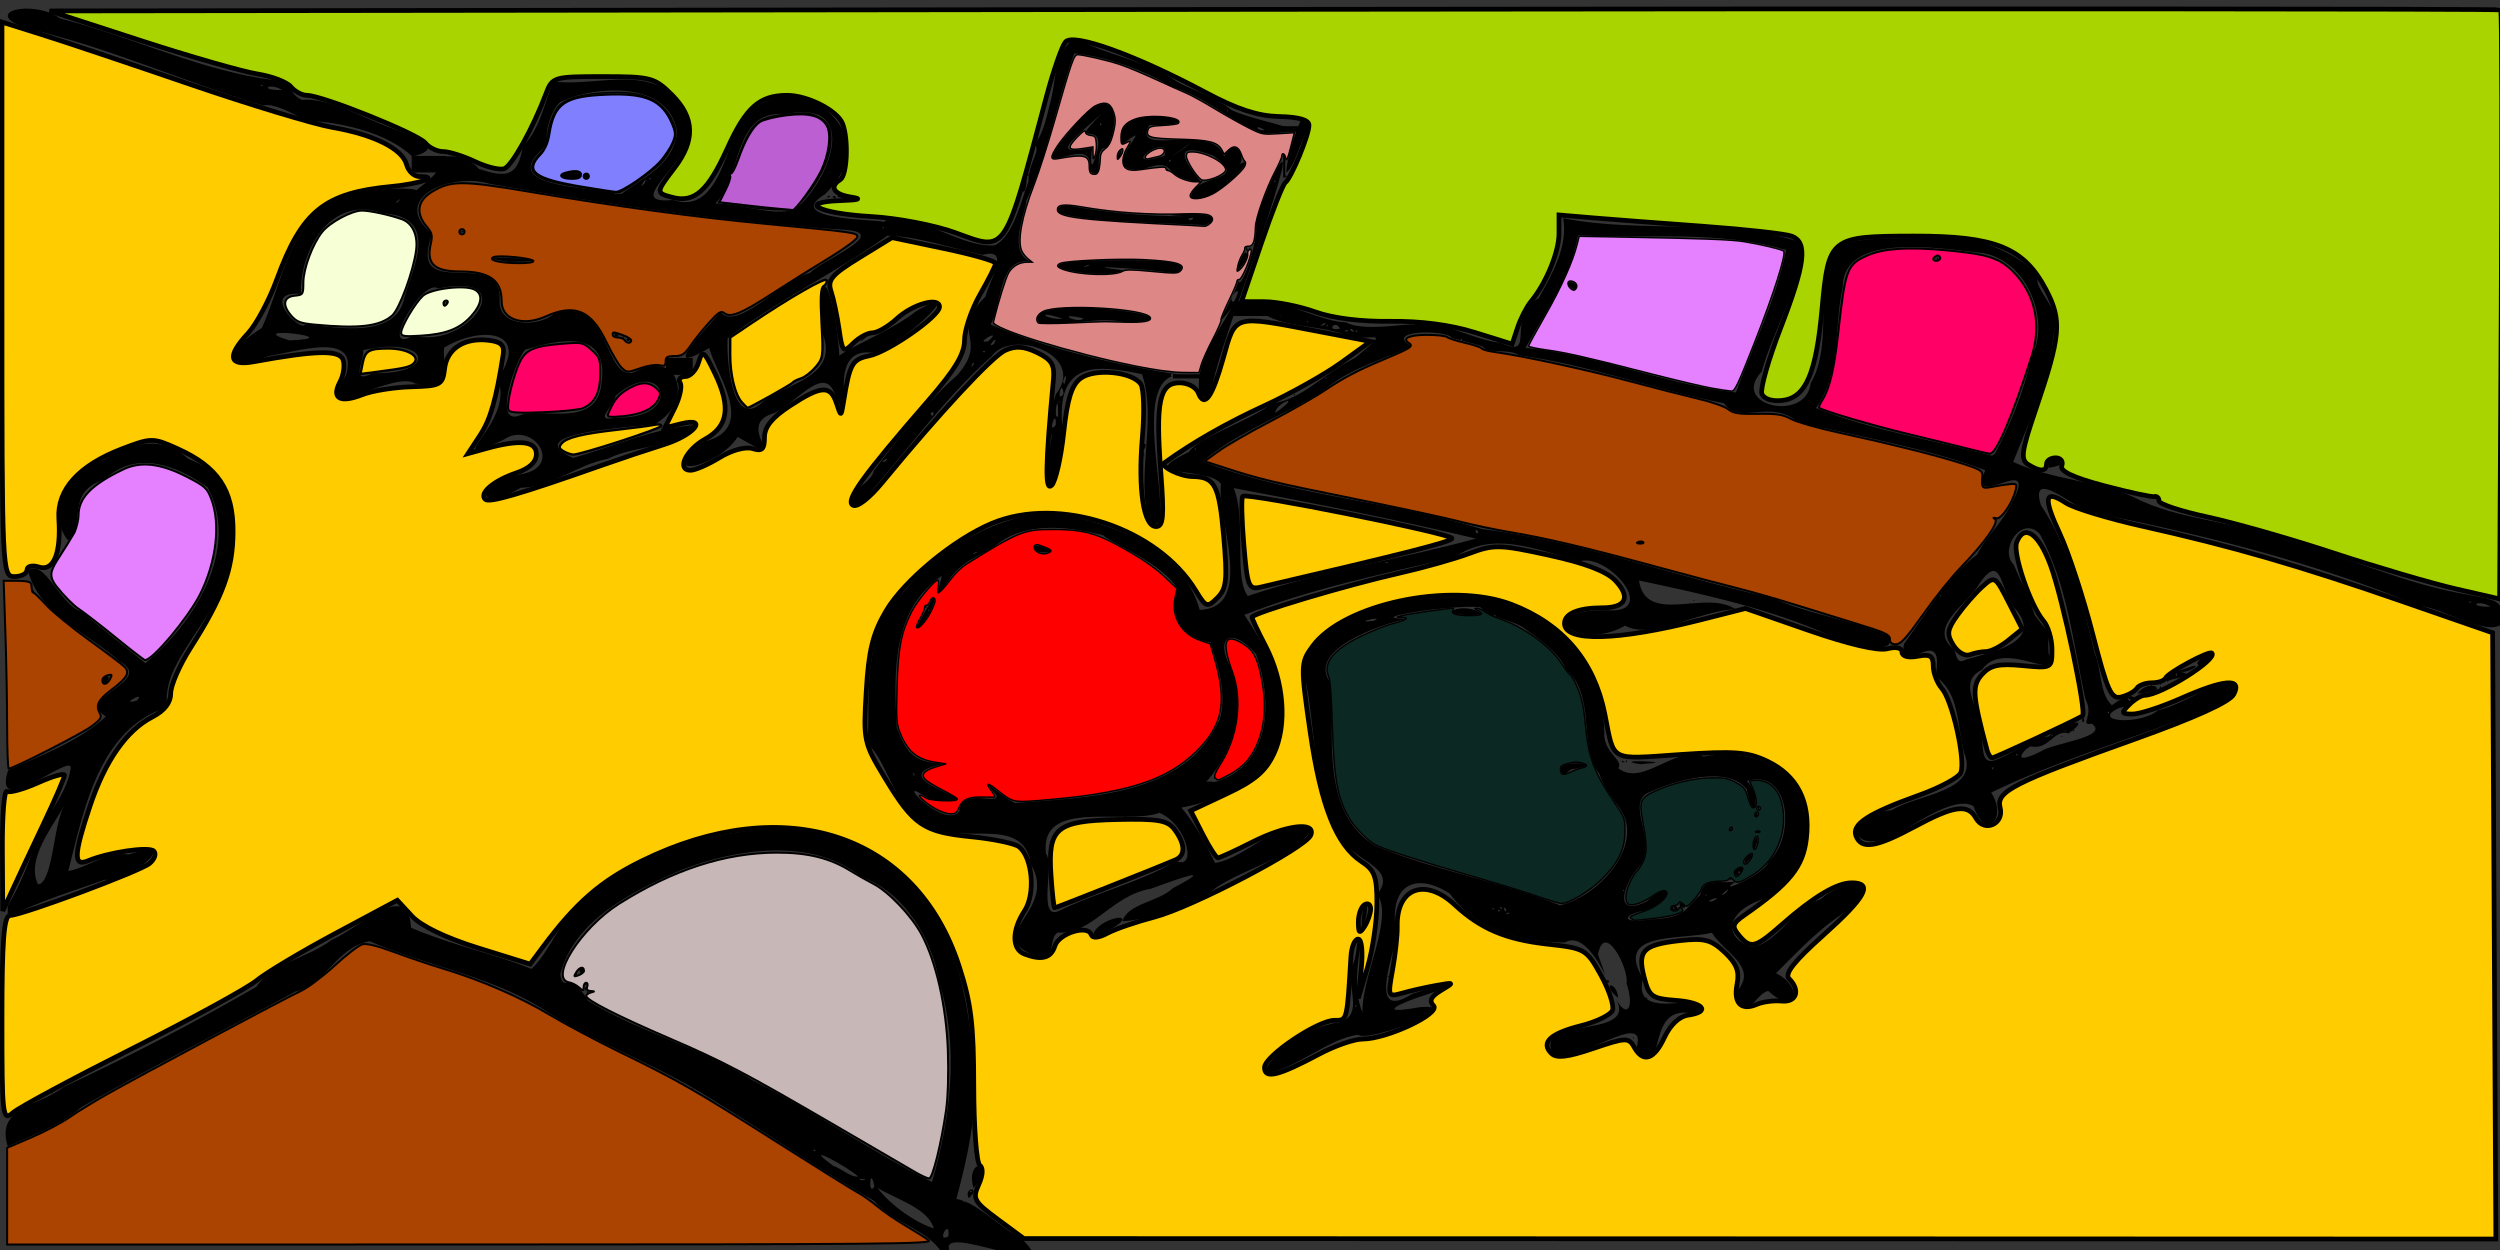 <?xml version="1.0" encoding="UTF-8" standalone="no"?>
<svg
   xmlns:dc="http://purl.org/dc/elements/1.1/"
   xmlns:cc="http://creativecommons.org/ns#"
   xmlns:rdf="http://www.w3.org/1999/02/22-rdf-syntax-ns#"
   xmlns:svg="http://www.w3.org/2000/svg"
   xmlns="http://www.w3.org/2000/svg"
   width="1600px"
   height="800px"
   viewBox="0 0 1600 800"
   version="1.1"
   id="SVGRoot">
  <rect x="0" y="0" width="1600" height="800" fill="#333333" stroke="none"/>
  <defs
     id="defs1847" />
  <title
     id="title5">Local AECS - Tableau</title>
  <g
     id="layer1">
    <path
       id="path24"
       style="fill:#000000;stroke-width:0.496"
       d="m 602.381,801.099 c -9.734,-14.974 -31.38,-18.352 -42.955,-32.546 -39.955,-22.979 -75.754,-48.284 -114.68,-71.587 -29.861,-17.468 -63.204,-29.808 -92.931,-48.359 -34.787,-23.58 -77.368,-29.735 -115.239,-46.229 -21.887,4.236 -26.896,26.899 -47.588,32.234 -45.482,24.904 -92.217,48.144 -137.066,74.071 -13.63,11.833 -30.849,17.664 -46.961,25.02 -8.038,-25.814 20.929,-25.95 35.357,-37.807 41.931,-19.617 83.423,-40.989 123.799,-64.354 9.874,-15.09 33.172,-18.555 48.144,-30.018 16.772,-6.744 49.328,-39.877 50.781,-7.8 25.174,10.977 51.967,16.196 77.203,26.378 12.231,-12.081 17.065,-29.658 31.109,-40.921 28.032,-27.352 67.406,-42.176 105.691,-47.205 35.091,-5.832 67.873,3.963 95.871,24.466 38.517,30.367 47.534,84.202 50.748,130.311 1.387,27.451 -4.319,53.573 -11.575,80.558 13.959,2.669 26.245,17.191 41.255,25.02 32.581,30.898 -58.794,-13.52 -44.648,9.887 l -6.314,-1.117 z m 4.58,-9.805 c 1.345,-12.729 -8.258,4.688 0,0 z m -9.357,-5.114 c -3.485,-12.94 -24.363,-18.762 -36.106,-25.996 8.852,11.595 24.627,22.391 36.106,25.996 z m 19.86,-17.03 c -1.966,-1.043 -0.464,1.119 0,0 z m -57.893,-9.83 c -2.83,-14.796 -4.062,7.325 0,0 z m 36.904,-2.857 c 12.109,-41.33 17.451,-86.854 4.492,-128.608 -3.899,-25.374 -21.532,-56.66 -49.77,-66.702 -31.391,-25.264 -79.297,-18.24 -115.056,-4.445 -31.017,13.577 -68.52,31.764 -77.573,66.839 1.748,12.298 5.876,-3.182 17.933,17.027 33.606,20.483 72.473,29.825 105.72,51.106 39.152,19.7 75.637,45.567 114.254,64.783 z M 377.309,635.56 c -0.083,-2.416 4.823,0.062 0,0 z m -1.986,-0.652 c 1.268,-1.781 1.268,1.781 0,0 z m -1.253,-2.023 c 1.066,-4.382 1.471,3.957 0,0 z m 0.374,-3.034 c 2.935,-1.916 0.419,2.036 0,0 z m -0.362,-3.382 c 1.224,-1.769 0.601,1.815 0,0 z m -6.95,-1.986 c 1.224,-1.769 0.6,1.815 0,0 z m 1.436,-0.785 c 0.842,-4.612 1.133,2.521 0,0 z m 2.784,-1.125 c -2.667,-7.552 6.586,0.933 0,0 z m 179.9,132.728 c 8.087,0.124 -5.325,-1.985 0,0 z m -2.165,-2.381 c -5.719,-5.716 -38.093,-23.207 -15.887,-6.82 5.67,1.972 11.33,7.491 15.887,6.82 z m -27.057,-16.733 c -2.477,-1.802 -1.317,1.915 0,0 z m 93.49,65.691 c 2.176,-0.711 0.215,0.956 0,0 z m 4.437,-34.969 c -3.59,-7.308 8.529,-7.872 0,0 z m 2.11,-4.409 c -1.909,-1.78 -1.272,1.839 0,0 z m 0.993,-2.149 c -5.796,-19.505 15.737,-18.35 0,0 z m 943.034,-23.17 c 1.224,-1.769 0.6,1.815 0,0 z M 32.763,699.448 c 1.268,-1.781 1.268,1.781 0,0 z m 409.986,-2.821 c 2.176,-0.711 0.215,0.956 0,0 z m 366.418,-9.06 c 2.015,-11.696 26.926,-30.405 47.503,-33.223 18.014,-4.727 3.027,-24.394 9.737,-38.421 2.833,-7.862 1.604,-21.311 4.528,-13.284 -1.753,14.088 -5.046,30.796 1.104,45.471 -1.055,-22.194 20.253,-60.486 9.426,-75.76 14.494,-18.256 -17.997,-20.905 -24.359,-38.937 -18.447,-31.987 -14.399,-70.343 -23.068,-104.738 11.347,-40.261 66.5,-46.247 102.247,-46.588 47.266,0.509 89.853,38.543 90.496,86.394 -1.175,12.967 12.714,17.919 8.938,23.171 15.624,12.237 35.615,-14.637 54.762,-7.435 27.337,-5.33 59.994,5.307 64.075,36.008 5.139,19.556 -6.283,47.445 -28.589,56.1 -20.09,7.221 -23.721,22.931 -5.643,29.492 15.22,0.446 28.004,-25.519 44.875,-30.253 13.304,-12.264 37.224,-14.445 21.541,4.732 -19.918,11.005 -35.096,27.612 -50.075,42.576 18.498,9.201 12.505,27.597 -5.011,11.29 -9.012,2.11 -15.52,24.339 -20.057,0.157 14.052,-15.216 -8.413,-24.97 -15.985,-37.358 -20.575,4.966 -62.564,-1.244 -44.119,29.248 -8.214,31.997 50.206,2.658 34.277,23.088 -34.963,-9.842 -16.931,43.616 -38.857,22.608 10.097,-29.236 -40.653,12.416 -53.515,1.726 -10.472,-23.444 55.429,-8.501 40.743,-34.463 6.892,13 12.171,6.445 6.841,-9.912 1.803,-9.02 -14.238,-40.457 -18.251,-18.323 13.108,37.171 -3.747,-18.304 -21.158,-7.733 -28.016,-0.182 -56.76,-7.67 -73.763,-31.344 -20.47,-13.235 -40.263,-7.821 -33.942,27.43 -3.542,15.891 -17.549,54.366 9.887,36.828 21.474,-7.132 34.3,-7.723 8.166,0.779 -13.947,4.357 -33.999,13.193 -3.445,7.726 33.87,-2.837 -33.15,23.117 -39.418,17.593 -19.185,2.756 -39.24,21.643 -59.893,25.355 z m 59.145,-43.722 c -1.268,-1.781 -1.268,1.781 0,0 z m 186.174,-4.965 c -1.268,-1.781 -1.268,1.781 0,0 z m 1.789,-50.433 c 23.601,-1.171 21.713,-6.705 31.696,-15.553 3.072,-12.368 11.658,-6.719 23.216,-8.881 -15.711,9.855 19.556,-4.8 20.748,-12.656 17.434,-15.686 13.808,-60.015 -13.996,-51.525 10.313,9.713 4.414,29.665 0.03,5.424 -11.778,-15.464 -45.027,-6.558 -64.435,2.759 -12.636,8.464 9.226,33.415 -5.75,48.137 -8.776,10.444 -15.447,31.448 6.206,20.711 18.175,-16.092 16.255,0.812 -2.517,6.125 -13.096,2.717 -14.223,8.208 4.802,5.461 z m 5.41,-3.681 c 1.909,-1.78 1.272,1.839 0,0 z m 5.252,-0.29 c 0.717,-1.322 0.221,2.141 0,0 z m 2.319,-2.038 c 1.308,-6.694 9.644,1.677 0,0 z m 2.271,-1.445 c -2.051,-1.681 0.606,3.103 0,0 z m 3.811,-0.481 c -2.863,-6.755 8.138,2.52 0,0 z m 31.85,-17.808 c 1.106,-2.938 0.84,2.387 0,0 z m 4.742,-2.103 c -7.375,-3.992 9.813,-9.302 0,0 z m 1.636,-2.425 c -1.535,-2.684 -0.882,3.37 0,0 z m 3.103,-5.199 c -0.883,-6.831 11.116,-9.5 0,0 z m 6.33,-9.575 c -3.749,-4.169 5.5,-13.903 0,0 z m 1.994,-10.611 c 0.329,-2.946 2.13,0.451 0,0 z m -1.994,-0.665 c 1.938,-1.619 1.99,0.881 0,0 z m -15.801,-0.806 c 1.341,-3.734 1.643,2.028 0,0 z m 17.058,-3.295 c -1.353,-3.163 1.926,0.696 0,0 z m -1.039,-5.862 c 0.816,-4.297 3.299,0.693 0,0 z m 1.621,-5.08 c 1.186,-2.392 1.676,2.342 0,0 z m -159.506,67.88 c 2.949,-2.264 -4.488,0.466 0,0 z m -5.172,-2.181 c -1.938,-1.814 -1.938,1.814 0,0 z m 3.972,-0.443 c -3.528,-4.856 -0.454,3.652 0,0 z m -7.944,-1.105 c -1.723,-0.856 -0.819,2.318 0,0 z m 5.192,0.093 c -2.109,-3.177 -1.102,2.098 0,0 z m 37.091,-1.896 c 24.248,-6.072 48.819,-33.711 41.604,-55.547 -3.611,-9.552 -11.57,-14.367 -16.599,-28.803 -13.779,-17.032 -1.467,-49.73 -21.378,-66.678 -3.319,-9.997 -17.969,-20.087 -27.776,-27.192 -12.603,-6.635 -20.407,-5.407 -26.831,-12.518 -15.439,-2.278 -79.043,7.536 -46.409,7.203 -17.136,3.46 -66.898,20.434 -48.819,41.918 1.408,33.456 -7.027,81.676 27.416,103.265 38.322,16.192 80.377,22.751 118.79,38.352 z m 35.073,-65.5 c 2.176,-0.711 0.215,0.956 0,0 z m -32.674,-18.03 c -12.114,-10.651 30.807,-8.001 7.199,-3.831 -3.308,-0.514 -5.196,3.229 -7.199,3.831 z M 948.611,393.332 c -36.74,2.363 -11.194,-10.228 0,0 z m 147.645,183.411 c 8.673,-5.191 -8.785,1.504 0,0 z m -4.038,-3.893 c -1.224,-1.769 -0.6,1.815 0,0 z m 12.386,-1.365 c 5.588,-6.84 -8.011,5.307 0,0 z m -65.011,-1.336 c -1.159,-1.705 -1.43,0.946 0,0 z M 878.878,397.43 c 9.351,-3.963 -15.265,1.481 0,0 z m 78.301,-3.862 c -1.723,-0.856 -0.819,2.318 0,0 z m 88.102,271.095 c -1.071,-1.759 1.399,0.015 0,0 z m -9.661,-25.932 c -12.094,-9.91 -0.812,-11.465 0,0 z m -7.617,-9.619 c -1.417,-3.695 4.965,-0.645 0,0 z M 888.171,624.978 c 1.224,-1.769 0.6,1.815 0,0 z m 90.853,-9.929 c 1.268,-1.781 1.268,1.781 0,0 z m -315.467,-3.088 c -36.483,-13.055 14.159,-28.662 -3.747,-58.722 -4.647,-32.038 -43.537,-12.123 -64.655,-24.393 -22.296,-8.392 -26.63,-41.289 -39.82,-52.722 1.641,-32.32 -4.156,-72.885 23.861,-98.286 23.621,-27.72 59.611,-48.91 95.944,-49.601 37.154,7.275 81.326,21.482 92.666,62.118 36.002,-1.402 10.836,-58.135 13.625,-80.632 -7.794,-11.427 -57.301,-2.936 -20.72,-20.355 7.331,-10.35 38.463,-19.445 53.69,-31.277 18.902,-2.217 33.029,-19.291 52.883,-29.032 21.295,-17.79 14.434,-12.19 -2.199,-12.896 -18.757,-9.867 -49.883,-4.256 -62.341,-21.142 10.652,-8.354 40.742,11.147 58.618,11.223 12.868,7.43 49.206,-1.839 43.953,2.697 -3.147,-12.728 39.603,10.14 55.091,10.291 23.866,11.762 2.296,-16.906 24.327,-28.334 8.62,-15.563 18.903,-32.913 15.7,-51.253 49.856,10.022 105.796,-0.757 153.532,15.971 -1.286,27.001 -18.806,54.91 -26.498,82.256 -20.593,21.75 28.381,32.885 31.401,7.396 12.654,-21.977 4.545,-48.288 11.735,-71.884 -6.729,-28.856 50.259,-17.301 68.981,-22.792 22.735,0.081 54.423,10.83 64.624,27.616 -2.519,6.291 14.819,20.436 10.661,31.728 -2.471,30.026 -15.455,58.135 -26.435,85.673 24.661,11.652 54.814,12.057 77.226,22.616 28.348,14.815 65.39,15.222 96.218,27.304 40.072,10.327 77.028,28.553 118.429,35.191 23.723,4.172 18.392,5.82 23.269,15.732 -7.403,14.709 -39.16,-7.608 -56.004,-8.905 -68.088,-28.309 -138.749,-45.671 -211.266,-60.096 -9.775,-3.533 -37.611,-28.221 -30.112,-4.151 17.797,26.67 26.42,61.531 34.52,94.979 4.16,9.39 2.955,26.007 10.898,33.093 16.401,-12.505 19.484,-1.29 4.513,1.798 -18.95,8.972 14.356,11.149 25.184,1.197 15.253,-1.827 58.718,-33.471 46.264,-6.127 -50.509,20.955 -104.454,35.447 -153.213,58.968 10.784,16.842 -3.85,31.173 -11.26,8.8 -12.328,-7.55 -39.584,13.177 -52.228,19.661 -28.867,10.966 -30.207,-13.559 0,-17.178 16.256,-10.409 56.602,-11.383 46.159,-36.747 -4.588,-17.335 -2.704,-38.258 -18.287,-48.782 6.93,-37.583 -25.288,4.474 -20.116,-20.94 14.531,-19.674 27.041,-42.222 46.782,-57.151 6.154,-12.435 15.599,-19.143 22.792,-34.222 17.153,-32.507 -29.774,8.504 -17.668,-19.702 -36.224,-13.806 -81.052,-21.726 -119.731,-30.69 -17.969,-15.536 -37.217,2.471 -47.416,-12.163 -44.042,-8.607 -86.887,-24.666 -131.209,-30.692 -6.914,-4.78 -20.162,-0.426 -23.287,-5.69 -6.559,-2.109 -21.456,-5.925 -19.562,-5.254 -2.89,-5.724 -44.149,-5.285 -26.355,4.823 -9.115,6.417 -37.805,12.884 -54.42,27.617 -25.421,16.73 -57.475,27.724 -78.729,46.462 57.165,22.165 120.504,25.298 178.677,43.258 63.099,7.834 123.682,30.473 185.906,44.162 24.051,10.722 51.22,13.998 74.234,24.07 7.726,16.097 -34.413,1.724 -45.432,-3.529 -36.546,-15.13 -75.66,-23.62 -114.264,-31.787 4.478,29.191 42.794,5.417 61.747,18.378 -22.84,0.777 -54.012,20.035 -70.618,10.504 -30.371,17.504 -62.611,-10.283 -11.277,-9.852 33.285,2.412 0.86,-36.43 -17.569,-31.402 -32.174,-8.795 -56.079,-19.001 -80.364,-2.548 -45.178,10.644 -91.301,19.869 -134.477,36.934 11.51,17.527 28.137,43.517 22.556,71.048 -1.488,32.117 -35.174,47.09 -62.834,52.28 9.005,10.726 15.448,22.95 21.597,35.441 21.144,-3.653 41.211,-30.173 61.277,-20.932 -11.491,19.868 -55.683,26.618 -69.551,44.827 -10.434,3.736 -35.204,12.729 -51.015,13.395 3.072,-11.299 22.494,-12.074 32.366,-21.224 29.285,-15.402 1.935,-5.491 -14.189,0.394 -25.52,4.355 -37.482,29.443 -59.473,28.065 -6.709,3.225 -0.211,18.628 -13.568,15.121 z m 13.694,-28.759 c 24.46,-12.085 52.633,-18.611 75.525,-32.13 13.251,6.002 7.467,-22.968 -10.646,-30.848 -23.097,8.215 -77.08,-9.608 -72.709,26.182 5.586,6.573 -5.436,42.202 7.829,36.795 z m 536.903,-48.952 c 1.481,-4.462 -2.85,3.559 0,0 z M 613.929,519.426 c 1.219,-16.102 26.115,-3.44 23.731,-10.457 -12.964,-15.975 -2.011,-2.536 11.779,4.943 45.853,-3.575 109.125,-4.216 130.963,-53.065 6.099,-18.055 -3.607,-42.314 -5.64,-49.721 -13.34,-1.854 -28.416,-12.646 -20.937,-34.058 -10.25,-16.862 -41.212,-28.651 -47.86,-34.505 -24.049,-6.083 -50.997,-8.886 -70.087,7.567 -10.183,6.732 -20.687,8.639 -29.451,22.439 -10.222,14.366 -4.426,1.043 -3.686,-4.06 -31.972,22.046 -30.695,61.247 -28.832,97.104 5.536,13.64 8.877,22.888 30.823,23.109 -49.539,9.856 43.972,26.829 -9.343,23.315 -27.775,-20.065 8.251,19.525 18.54,7.388 z m -6.26,-15.088 c -1.006,-1.404 2.164,0.681 0,0 z M 586.638,401.158 c 3.167,-5.73 7.112,-13.144 10.324,-18.01 4.527,-1.691 -7.421,21.285 -10.324,18.01 z m 8.123,-10.511 c -0.6,-1.815 -1.224,1.769 0,0 z m -2.979,-1.649 c 1.1,-2.674 2.188,0.321 0,0 z m 72.882,-35.585 c -12.685,-9.817 22.373,1.406 0,0 z m 113.674,146.814 c 35.864,-11.067 35.941,-52.417 25.563,-81.604 -16.446,-18.701 -26.669,-10.005 -16.056,9.01 9.604,26.106 2.065,52.581 -15.977,72.957 2.346,-1.194 3.962,0.367 6.47,-0.363 z m -1.623,-2.344 c 1.268,-1.781 1.268,1.781 0,0 z m 16.174,-25.113 c 0.717,-1.322 0.221,2.14 0,0 z m -207.656,22.663 c -2.436,-3.039 0.522,3.264 0,0 z m 690.677,-3.756 c -0.482,-2.771 -1.902,2.712 0,0 z m -0.904,-4.662 c 9.909,-2.461 26.316,-15.265 36.277,-15.693 6.214,-7.82 30.007,-14.206 12.572,-1.956 -9.608,-2.826 -12.134,10.646 -23.98,8.357 -3.793,0.563 -14.651,13.644 6.066,3.287 7.947,-5.618 44.842,-9.221 32.77,-17.882 -8.398,1.414 1.876,-4.873 -4.076,-15.79 -7.892,-35.911 -11.502,-73.232 -29.118,-105.512 -11.792,-12.715 -26.403,10.4 -16.712,19.529 5.601,13.863 8.9,17.8 13.333,32.116 13.52,18.922 7.766,3.293 8.925,24.582 10.521,21.322 -28.527,-10.278 -42.591,10.63 -17.072,8.019 0.047,25.97 -0.94,41.398 2.628,4.622 -0.651,17.731 7.474,16.934 z m 5.372,-3.033 c 1.268,-1.781 1.268,1.781 0,0 z m 38.631,-12.751 c 2.176,-0.711 0.215,0.956 0,0 z m 7.54,-3.633 c 1.268,-1.781 1.268,1.781 0,0 z m 6.178,-5.604 c -0.984,-7.199 3.105,0.962 0,0 z m -24.333,-55.516 c -0.659,-2.475 3.346,0.561 0,0 z m -17.491,75.915 c -1.918,0.281 1.356,2.596 0,0 z m 22.738,-11.597 c -0.574,-1.747 -1.326,1.627 0,0 z m 8.802,-3.001 c -1.966,-1.043 -0.464,1.119 0,0 z m 7.424,-5.751 c -0.956,0.215 0.711,2.176 0,0 z m 20.016,-6.142 c -1.542,-1.8 -0.942,2.5 0,0 z m 14.398,-7.608 c -5.079,-3.627 -1.212,1.983 0,0 z m -106.243,-26.122 c 20.686,-5.883 49.251,-11.986 31.758,-32.519 -9.913,-10.259 -8.017,-38.28 -23.305,-15.643 -7.036,12.756 -33.588,27.346 -16.081,41.459 1.851,3.015 1.443,10.256 7.628,6.703 z m 336.016,-33.878 c -8.341,-5.144 -15.812,0.23 0,0 z m -12.321,-2.807 c -1.938,-1.619 -1.99,0.881 0,0 z m -783.172,-4.047 c 48.826,-16.481 97.108,-23.336 146.055,-36.751 -50.628,-12.081 -103.446,-22.621 -155.079,-32.313 8.444,20.516 -0.225,56.5 9.024,69.064 z m 443.839,-0.226 c -0.6,-1.815 -1.224,1.768 0,0 z M 888.667,359.913 c -2.625,-0.852 -2.62,1.529 0,0 z m -264.979,-5.508 c 5.978,-3.172 -4.18,0.649 0,0 z m 344.752,-9.526 c -0.956,0.215 0.711,2.176 0,0 z m -22.184,-3.879 c -1.997,-4.901 -2.861,1.476 0,0 z M 1276.668,290.485 c 9.249,-16.878 19.355,-41.848 23.429,-61.809 12.658,-23.459 -2.843,-63.056 -32.486,-66.887 -26.319,-2.802 -88.171,-13.524 -88.282,22.059 -5.752,25.987 -0.721,53.997 -17.11,77.33 35.389,14.133 75.253,20.459 112.697,30.493 l 1.752,-1.185 z m -37.404,-124.768 c 1.557,-2.772 1.641,1.81 0,0 z m -1.583,-0.495 c 1.43,-0.946 1.159,1.705 0,0 z m -4.096,-0.796 c 2.734,-0.806 0.496,0.869 0,0 z m -23.458,-1.161 c 1.277,-1.816 2.504,1.693 0,0 z M 765.544,287.383 c -1.268,-1.781 -1.268,1.781 0,0 z m 50.669,-23.118 c 19.076,-13.466 -0.34,-6.16 0,0 z m 294.746,-13.096 c 11.185,-30.107 25.856,-59.686 32.129,-91.148 -42.659,-12.844 -89.061,-6.999 -133.122,-9.47 -4.671,26.5 -20.878,49.331 -33.632,72.054 45.908,4.367 89.092,23.346 134.625,28.564 z M 1007.819,185.668 c -11.994,-7.052 5.23,-6.629 0,0 z m -158.607,56.136 c -2.07,-0.512 -0.072,1.75 0,0 z m 86.62,-24.423 c -1.268,-1.781 -1.268,1.781 0,0 z m -69.009,-4.965 c -2.299,-3.898 -4.73,-0.723 0,0 z m -4.757,-0.301 c 2.79,-2.447 -4.365,0.513 0,0 z m 6.743,-0.195 c -1.272,-1.839 -1.909,1.78 0,0 z m -11.245,-1.537 c -3.004,-6.514 -9.399,2.079 0,0 z m -7.62,-1.939 c -1.268,-1.781 -1.268,1.781 0,0 z m -1.976,-0.757 c 2.323,-3.203 -7.12,2.954 0,0 z m -10.684,-1.726 c -0.6,-1.815 -1.224,1.769 0,0 z m -18.578,-4.096 c 3.927,1.196 -3.246,-1.847 0,0 z m 161.808,407.721 c 1.224,-1.769 0.601,1.815 0,0 z m -281.31,-8.697 c -0.847,-15.058 43.541,-20.761 0,0 z m 414.362,-4.24 c 1.43,-0.946 1.159,1.705 0,0 z m -242.084,-3.143 c -0.386,-20.226 7.502,-19.984 0.803,-0.084 l -0.569,1.067 -0.234,-0.983 z M 4.961,579.609 c 5.83,-9.492 12.06,-22.918 16.937,-38.067 5.236,-17.889 20.442,-31.572 23.277,-49.278 2.941,-12.923 -50.971,34.632 -39.968,0.637 21.189,-9.412 45.986,-18.744 62.566,-34.354 -20.631,-12.419 32.463,-22.541 8.564,-35.387 -20.262,-18.545 -50.545,-29.036 -58.47,-57.841 10.677,-8.523 20.233,22.087 34.779,26.331 13.065,11.389 27.447,21.954 40.341,32.806 30.991,-24.968 61.021,-73.232 39.92,-112.527 -19.637,-13.995 -45.37,-24.207 -65.764,-5.303 -26.062,8.645 -11.541,28.823 -23.441,39.338 -15.353,-18.085 2.538,-45.123 22.985,-51.668 16.616,-11.118 37.629,-16.099 53.71,-0.662 40.182,14.15 31.828,69.003 13.078,98.813 -16.234,25.621 -28.841,40.065 -26.515,60.229 -43.889,13.768 -53.395,66.244 -63.274,104.759 13.258,-2.361 24.016,-12.607 38.724,-10.565 34.717,-11.169 2.62,16.546 -15.39,16.219 -21.797,7.629 -40.549,13.297 -62.058,23.776 1e-4,-2.419 1e-4,-4.837 1e-4,-7.256 z M 25.688,565.759 c 8.745,-5.507 8.406,-38.874 15.857,-50.858 -8.014,14.55 -24.925,34.868 -17.284,51.048 l 1.427,-0.191 z m 62.066,-117.515 c 5.864,-6.796 -12.352,3.986 0,0 z M 876.256,573.842 c 1.268,-1.781 1.268,1.781 0,0 z m -1.489,-2.482 c 0.194,-5.238 4.783,-0.23 0,0 z m 175.252,-82.253 c -21.642,-3.403 24.745,-1.448 4.096,-0.438 l -4.096,0.438 z m -11.761,-1.367 c -1.985,-2.669 3.923,1.268 0,0 z m 2.065,-0.307 c 0.997,-2.365 1.423,1.608 0,0 z M 833.333,459.69 c -0.558,-1.917 1.925,0.312 0,0 z m -0.47,-6.411 c -0.479,-2.349 2.12,0.992 0,0 z m 535.159,-9.394 c 7.468,-10.539 23.392,-1.374 0,0 z m 8.174,-1.063 c 2.139,-6.052 8.346,-0.796 0,0 z m 5.958,-2.777 c 1.231,-2.616 1.231,2.616 0,0 z m -5.641,-0.993 c 1.178,-2.605 0.43,2.622 0,0 z m 5.889,-1.241 c 0.601,-1.815 1.224,1.769 0,0 z M 67.368,437.447 c -6.972,-5.803 7.374,-7.275 0,0 z M 1377.436,437.333 c -1.381,-2.607 5.505,1.671 0,0 z m 9.893,-0.903 c -5.516,-4.519 5.655,-6.376 14.84,-9.72 7.42,-2.632 -0.355,4.174 -6.831,3.204 13.398,2.945 -8.453,4.146 -8.008,6.515 z m 5.868,-4.819 c -1.45,-3.752 -0.229,4.261 0,0 z M 70.991,432.35 c 1.224,-1.768 0.6,1.815 0,0 z M 1406.852,425.571 c -4.011,-3.836 17.243,-11.369 9.309,-4.669 -6.065,-0.736 -4.058,7.729 -9.309,4.669 z m -323.167,-41.22 c 2.176,-0.711 0.215,0.956 0,0 z M 21.344,380.966 c 1.231,-2.616 1.231,2.616 0,0 z m -0.496,-2.205 c 0.882,-3.37 1.535,2.684 0,0 z M 1078.72,352.08 c 2.176,-0.711 0.215,0.956 0,0 z m -30.688,-5.092 c 3.438,-2.529 6.357,2.59 0,0 z m -4.215,-0.534 c 1.534,-1.462 0.389,1.772 0,0 z m -15.327,-4.212 c 1.13,-2.769 2.205,2.675 0,0 z m -2.396,-1.084 c 2.176,-0.711 0.215,0.956 0,0 z m -290.153,-6.158 c -9.72,-30.128 4.957,-65.553 -5.026,-95.51 -28.225,-5.87 -54.476,-9.096 -51.167,32.626 -0.046,26.998 -14.777,66.931 -9.287,18.493 7.091,-21.677 -4.399,-6.72 5.242,-38.228 19.949,-25.229 -28.224,-42.316 -41.043,-24.381 -32.277,28.666 -57.044,64.657 -85.61,96.139 -13.73,-6.486 9.109,-14.279 10.181,-22.801 12.085,-16.116 33.724,-44.282 53.325,-61.134 21.112,-24.226 -5.943,-26.62 18.164,-50.444 3.521,-12.674 15.909,-31.323 -1.88,-26.651 -19.912,-4.168 -42.049,-12.076 -60.876,-12.255 -33.08,23.727 -70.171,41.158 -102.289,65.626 -0.801,12.506 2.358,58.806 21.904,41.266 16.28,-13.121 51.192,-16.622 38.129,-46.05 -2.02,-56.47 9.728,-16.395 11.46,15.903 8.535,-6.464 34.606,-16.626 49.233,-28.511 36.706,-21.035 -11.389,24.216 -28.291,26.678 -35.965,-4.771 -3.7,68.724 -23.424,27.638 -6.878,-22.875 -27.418,7.997 -40.627,11.39 -25.383,8.862 16.922,37.436 -21.927,14.831 -12.775,19.985 -54.357,28.211 -21.647,3.041 34.55,-7.963 8.004,-42.508 3.405,-59.936 -39.061,22.868 10.62,-24.516 6.899,-23.498 9.939,14.15 39.822,-20.239 57.601,-24.546 7.77,-8.374 52.162,-25.672 22.402,-27.591 -76.088,-5.124 -152.023,-16.029 -227.28,-29.432 -25.302,-7.759 -64.816,9.665 -36.859,31.898 -17.227,46.415 46.356,5.642 43.077,43.852 0.124,16.024 25.016,15.901 34.921,7.477 36.444,-12.963 31.407,43.679 51.175,37.344 28.678,-15.919 39.04,18.95 13.183,33.263 -16.631,2.165 -87.891,5.67 -52.126,21.594 25.629,-7.436 51.892,-18.944 77.922,-21.129 -9.47,14.918 -38.52,12.604 -55.825,21.671 -20.314,3.866 -35.468,18.314 -55.739,18.535 -29.2,17.709 -29.738,-3.095 0.055,-8.63 28.435,-4.751 7.388,-35.192 -11.277,-21.945 -43.761,19.98 8.559,-11.444 -3.503,-38.89 21.849,-32.376 -11.89,-33.911 -34.249,-20.202 -1.594,9.865 7.846,27.776 -18.663,22.932 -13.681,-8.861 -64.203,27.241 -44.185,-5.213 9.086,-29.346 -33.871,-14.433 -49.15,-12.436 -30.966,11.2 -28.404,-3.322 -4.708,-17.873 11.344,-24.938 14.369,-50.902 33.281,-71.605 16.773,-20.428 68.285,-18.46 65.382,-16.36 18.746,-14.435 18.907,-18.48 -3.865,-10.952 10.963,-11.112 32.473,-16.524 44.245,-2.841 16.762,5.418 24.863,5.671 28.018,-14.637 11.923,-11.826 13.71,-29.125 19.849,-41.328 27.917,3.811 69.888,-14.324 83.604,21.708 18.169,23.122 -45.694,57.78 -7.309,54.095 26.022,8.707 32.295,-25.884 40.833,-44.404 25.721,-50.675 101.867,-2.436 56.272,40.774 -28.293,17.384 38.528,15.938 37.635,17.774 13.851,-11.594 47.277,16.694 71.013,14.893 12.372,-5.699 17.353,-30.348 21.702,-40.621 -0.251,-12.187 8.101,-19.594 4.109,-23.852 5.563,-8.67 6.511,-13.41 10.612,-30.06 3.821,-17.003 1.41,-27.016 14.863,-38.431 19.339,11.287 45.964,14.367 65.613,28.276 5.786,3.709 25.346,9.886 34.738,18.09 19.881,9.056 63.313,13.824 20.224,15.087 -21.994,-8.274 -36.587,-23.681 -59.605,-30.512 -15.843,-9.693 -40.357,-18.786 -61.232,-20.817 -11.211,30.769 -17.202,65.833 -30.783,94.525 0.324,5.872 -12.804,32.67 3.036,38.74 -21.049,-3.04 -17.816,25.575 -25.786,40.217 37.921,16.336 81.296,25.883 120.81,32.178 -25.436,1.068 -13.846,53.091 -12.412,80.551 -0.202,4.467 3.319,18.031 -6.468,14.602 z m -169.356,-39.674 c 4.477,-4.517 -5.797,1.791 0,0 z m 109.099,-23.372 c 0.536,-12.244 -5.578,7.458 0,0 z m 1.511,-5.684 c 0.33,-20.115 -3.514,4.14 0,0 z m -344.524,-0.426 c 12.792,-5.708 49.729,9.359 52.333,-20.892 4.929,-35.039 -27.748,-27.591 -48.965,-21.133 -6.103,6.911 -21.012,49.119 -3.368,42.024 z m 61.27,1.419 c 45.609,1.228 30.993,-40.989 -0.053,-13.814 0.213,5.406 -15.37,17.31 0.053,13.814 z m 202.93,-1.062 c 2.448,-4.437 -3.717,-1.763 0,0 z m 81.658,-8.908 c -1.966,-1.043 -0.464,1.119 0,0 z m 2.12,-5.181 c -1.013,-11.393 -5.105,7.141 0,0 z m 0.7,-6.506 c 3.163,-10.852 -3.194,-0.282 0,0 z m 69.798,-5.673 c -2.221,-2.349 -2.567,2.713 0,0 z m -512.599,-1.111 c 42.757,0.94 36.37,-24.388 -6.136,-14.74 1.091,5.888 -8.995,22.636 6.136,14.74 z m 384.977,-6.637 c -1.765,-0.839 -2.613,6.154 0,0 z m 6.982,-7.453 c -3.389,-0.425 0.01,1.994 0,0 z m 5.617,-4.639 c 4.007,-7.873 -6.192,4.229 0,0 z m -3.46,-1.827 c 10.058,-9.31 -10.769,2.728 0,0 z m -447.555,-0.418 c 40.933,-1.441 -32.426,-10.005 0,0 z m 79.503,-3.199 c 34.307,9.704 70.76,-41.334 15.772,-30.037 -9.716,-7.228 -39.06,43.847 -15.772,30.037 z m 19.397,-20.728 c 1.271,-2.831 0.333,5.225 0,0 z m 1.254,-0.179 c 1.06,-1.885 2.81,1.699 0,0 z m -89.957,13.789 c 20.019,1.943 57.989,9.8 63.541,-17.127 4.267,-16.903 23.956,-51.704 -13.755,-53.878 -33.318,-12.194 -53.427,23.8 -52.512,51.601 -26.8,-2.405 -0.209,25.149 2.727,19.404 z m 12.71,-10.507 c 1.224,-1.769 0.6,1.815 0,0 z m 357.716,-51.537 c -2.07,-0.512 -0.072,1.75 0,0 z m -57.016,-11.452 c 22.368,-17.7 42.846,-71.293 -6.297,-60.952 -33.593,-3.041 -27.314,40.152 -44.591,57.171 16.198,-0.288 35.932,8.494 50.888,3.781 z m -1.567,-10.964 c -0.079,-2.435 2.381,1.177 0,0 z m -6.219,-2.036 c 1.43,-0.946 1.159,1.705 0,0 z m -3.199,-0.756 c -2.223,-2.333 3.691,2.092 0,0 z m -11.199,-1.201 c 1.268,-1.781 1.268,1.781 0,0 z m 1.639,-0.442 c 0.05,-2.287 3.048,2.044 0,0 z m -2.88,-0.551 c 0.6,-1.815 1.224,1.769 0,0 z m -231.104,11.498 c 5.39,-4.871 -3.16,0.831 0,0 z m 143.779,-5.627 c 14.683,-11.139 31.998,-17.565 35.445,-38.886 -4.439,-33.539 -51.923,-30.321 -73.412,-20.381 -5.358,0.947 -13.611,22.526 -8.469,27.083 -35.151,26.992 16.554,27.225 39.682,31.277 2.116,0.886 4.451,1.394 6.755,0.906 z m -31.826,-8.869 c -28.161,-7.906 33.51,-3.469 0,0 z m 46.419,2.196 c 3.325,-7.437 -5.84,6 0,0 z m 3.972,-3.229 c -1.723,-0.856 -0.819,2.318 0,0 z m 392.727,-30.999 c -7.598,-4.267 -4.045,1.539 0,0 z m -23.357,-12.135 c -0.601,-1.815 -1.224,1.769 0,0 z M 1276.659,332.569 c 0.479,-4.581 1.95,1.668 0,0 z m 101.863,-13.279 c -3.805,-2.855 7.903,0.342 0,0 z m -93.428,-4.106 c 1.909,-1.78 1.273,1.839 0,0 z m -0.233,-2.577 c -0.05,-3.26 1.79,0.758 0,0 z m 2.812,-2.583 c -1.385,-3.219 1.838,0.774 0,0 z m 23.608,-10.612 c -2.421,-11.14 21.046,-3.331 0,0 z m -579.167,-6.404 c -1.205,-5.085 0.781,-3.939 0,0 z m -0.438,-4.473 c -1.357,-6.164 4.135,-5.932 0,0 z m 591.892,-6.119 c 1.268,-1.781 1.268,1.781 0,0 z m -592.282,-5.958 c 0.315,-5.208 1.043,5.217 0,0 z m -535.685,-19.391 c 1.43,-0.946 1.159,1.705 0,0 z m 572.562,-3.73 c -4.842,-18.878 10.473,-39.251 19.93,-56.041 -17.065,21.771 5.832,-12.964 4.252,-18.735 0.936,11.515 13.861,-26.07 11.301,-35.28 1.197,-8.791 20.403,-54.189 16.928,-35.083 -11.761,45.013 -31.22,88.522 -43.671,133.616 -0.961,4.89 -0.406,14.937 -8.74,11.523 z m 21.536,-60.036 c 7.936,-15.416 -5.977,-0.788 0,9e-5 z m 26.73,-77.2 c -0.617,-1.957 -1.781,1.89 0,0 z m 11.667,136.528 c 1.224,-1.769 0.601,1.815 0,0 z m -319.475,-8.44 c 1.224,-1.769 0.6,1.815 0,0 z m 471.889,-14.923 c 1.43,-0.946 1.159,1.705 0,0 z m -578.921,-11.033 c -3.093,-3.059 6.34,-1.273 0,0 z m 148.82,0.278 c 8.677,-8.909 3.239,-0.662 0,0 z m 376.752,-1.594 c -0.558,-1.917 1.925,0.312 0,0 z m -528.659,-1.056 c 0.361,-3.107 1.511,3.714 0,0 z m -4.999,-0.895 c -1.628,-5.068 6.12,2.341 0,0 z m 271.905,-8.031 c -15.965,-20.709 113.81,-3.29 56.159,-0.467 -21.361,-4.512 -30.504,2.295 -56.159,0.467 z m 28.024,-3.22 c -19.756,-4.462 -2.977,4.037 0,0 z m -13.283,0.264 c -18.539,-6.236 -11.062,0.927 0,0 z m -111.208,2.04 c 0.819,-2.318 1.723,0.856 0,0 z m 12.769,-11.683 c -1.526,-2.965 5.89,1.26 0,0 z m 170.674,-19.209 c -14.024,-2.974 -69.435,-6.129 -33.572,-2.205 -9.341,7.329 -76.821,-4.511 -16.84,-6.269 5.843,0.389 69.966,-2.908 50.413,8.475 z m -56.529,-4.661 c 5.197,-3.027 -6.644,1.737 0,0 z m -361.245,3.691 c 1.43,-0.946 1.159,1.705 0,0 z m 457.38,-0.963 c 3.904,-19.418 11.654,-10.701 0,0 z m -466.565,-5.595 c -38.972,-5.914 50.872,-0.249 0,0 z m 472.386,-7.095 c -2.144,-7.474 2.643,2.183 0,0 z m 1.292,-1.626 c 1.243,-1.541 1.843,1.495 0,0 z M 294.399,148.264 c 5.005,-1.263 0.805,1.647 0,0 z m 477.226,-4.203 c -22.634,-1.294 -116.416,-2.695 -90.232,-13.039 23.803,4.828 52.539,7.583 78.193,7.322 -36.138,-0.978 34.62,-5.41 12.039,5.718 z m -9.557,-3.078 c 5.298,-2.882 -4.856,-1.085 0,0 z m -92.591,-8.498 c -0.601,-1.815 -1.224,1.769 0,0 z m -84.895,2.979 c 0.601,-1.815 1.224,1.769 0,0 z m -38.725,-8.442 c -8.976,-1.435 5.793,-1.344 0,0 z m -16.366,-0.468 c 0.235,-2.736 3.513,-0.444 0,0 z m 3.235,-0.478 c 2.482,-2.384 3.465,3.12 0,0 z m 16.359,0.753 c 4.338,-1.97 0.977,1.374 0,0 z m 213.107,-0.48 c 1.377,-16.166 39.385,-8.695 14.31,-26.682 -36.101,-13.554 -7.479,16.199 -8.14,16.674 -27.393,-2.078 -12.827,-16.586 -37.15,-7.962 -32.998,3.619 13.383,-35.868 -12.908,-16.02 -9.227,-31.431 70.649,-11.466 17.323,-12.33 -12.407,21.634 40.603,-2.921 47.788,20.124 8.712,-14.871 14.807,4.194 8.564,6.011 17.209,-11.805 -15.091,26.399 -29.788,20.185 z m -16.898,-26.561 c 4.806,-16.687 -32.865,9.935 0,0 z m 4.045,3.158 c -0.149,-2.566 -2.923,2.5 0,0 z m -0.468,-2.039 c 15.698,-10.424 18.892,-13.858 0,8e-5 z m -212.744,25.094 c -0.573,-3.898 11.479,3.098 0,0 z m 117.968,-4.561 c 4.422,-31.981 3.756,8.763 0,0 z m 168.053,-8.192 c -0.548,-2.879 3.306,0.819 0,0 z m -164.819,-0.869 c 0.083,-5.019 2.08,1.341 0,0 z m 39.702,-3.362 c 5.974,-28.506 -46.94,14.891 -10.34,-27.179 25.78,-32.239 31.665,-6.989 21.958,12.76 -10.825,-0.908 0.229,24.011 -11.618,14.419 z m 2.744,-4.788 c 13.125,-33.732 -20.663,-5.265 5.229,-31.422 -21.039,18.869 -32.747,26.851 -5.73,21.829 -0.326,-2.69 -2.287,14.921 0.501,9.594 z m 5.2,-24.617 c -0.482,-2.771 -1.902,2.712 0,0 z m 118.312,30.905 c -0.568,-11.235 16.762,-59.876 13.075,-26.53 -4.533,7.834 -7.341,21.406 -13.075,26.53 z m -76.609,-1.862 c 1.268,-1.781 1.268,1.781 0,0 z m -86.614,-8.549 c 1.266,-6.178 0.334,5.777 0,0 z m 55.337,-0.559 c 5.351,-11.615 0.181,7.101 0,0 z m -451.553,0.637 c -16.041,-15.429 -45.002,-21.156 -60.57,-22.524 6.053,10.903 -22.299,-13.187 -34.975,-10.129 -50.75,-15.118 -99.545,-37.547 -150.906,-49.248 -31.144,-10.629 4.03,-19.072 21.046,-6.462 43.643,10.954 83.633,30.704 128.429,38.252 25.562,2.768 14.834,8.222 26.36,13.899 17.254,-1.739 39.096,11.624 57.85,18.184 8.542,3.513 37.946,12.061 12.765,18.029 z m -83.229,-42.536 c -8.341,-5.144 -15.812,0.23 0,0 z m -12.321,-2.807 c -1.938,-1.619 -1.99,0.881 0,0 z m 653.347,44.148 c 0.741,-1.825 2.314,1.98 0,0 z m -386.001,-1.257 c 0.6,-1.815 1.224,1.769 0,0 z m 227.629,-8.966 c 1.43,-0.946 1.159,1.705 0,0 z m 81.42,-36.904 c 0.226,-1.333 2.936,0.445 0,0 z" />
  </g>
  <rect
     style="fill:#000000;stroke:#000000;stroke-width:0.756;stroke-dashoffset:0.5"
     id="rect12"
     width="29.004"
     height="8.564"
     x="789.701"
     y="193.303" />
  <rect
     style="fill:#000000;stroke:#000000;stroke-width:0.756;stroke-dashoffset:0.5"
     id="rect14"
     width="21.506"
     height="9.833"
     x="263.848"
     y="100.185" />
  <rect
     style="fill:#000000;stroke:#000000;stroke-width:0.756;stroke-dashoffset:0.5"
     id="rect19"
     width="25.758"
     height="1.882"
     x="751.147"
     y="239.934" />
  <rect
     style="fill:#000000;stroke:#000000;stroke-width:0.756;stroke-dashoffset:0.5"
     id="rect30"
     width="16.347"
     height="10.069"
     x="426.58"
     y="229.436" />
  <rect
     style="fill:#000000;stroke:#000000;stroke-width:0.756;stroke-dashoffset:0.5"
     id="rect41"
     width="0.504"
     height="14.258"
     x="821.645"
     y="98.99" />
  <rect
     style="fill:#000000;stroke:#000000;stroke-width:0.756;stroke-dashoffset:0.5"
     id="rect43"
     width="15.06"
     height="2.803"
     x="821.302"
     y="81.185" />
  <path
     style="fill:#de8787;stroke:#000000;stroke-width:0.905;stroke-dashoffset:0.5"
     d="m 726.849,234.274 c -41.205,-8.289 -92.075,-24.02 -91.068,-28.162 3.174,-13.059 8.089,-28.853 9.881,-31.752 2.553,-4.132 6.794,-6.507 11.687,-6.548 l 3.235,-0.027 -2.553,-2.068 c -1.404,-1.137 -3.154,-3.244 -3.889,-4.682 -3.236,-6.328 -0.39,-22.014 7.878,-43.412 2.915,-7.543 8.781,-25.853 13.037,-40.688 10.903,-38.007 12.276,-41.936 14.645,-41.912 3.495,0.036 18.445,3.474 26.514,6.096 4.287,1.393 14.525,5.625 22.753,9.405 8.227,3.78 17.382,7.891 20.344,9.136 2.962,1.245 11.04,5.688 17.951,9.872 6.911,4.185 16.623,9.653 21.582,12.152 8.838,4.454 9.22,4.531 19.269,3.904 l 10.253,-0.64 -2.516,9.904 c -1.703,6.706 -2.638,8.882 -2.894,6.74 -0.377,-3.154 -2.613,-4.548 -2.613,-1.63 0,0.844 -1.83,5.018 -4.066,9.274 -5.971,11.367 -12.667,30.213 -12.83,36.109 -0.25,9.088 -1.413,12.329 -4.384,12.223 -1.466,-0.053 -2.545,0.486 -2.398,1.197 0.147,0.711 -0.605,2.639 -1.672,4.284 -1.067,1.645 -2.332,4.866 -2.812,7.157 -0.8,3.822 -0.705,4.026 1.158,2.481 2.749,-2.281 5.632,-8.059 5.209,-10.44 -0.19,-1.068 0.352,-2.184 1.203,-2.481 1.144,-0.4 1.336,0.348 0.733,2.868 -1.598,6.683 -6.151,16.567 -7.495,16.273 -0.752,-0.165 -1.367,0.413 -1.367,1.284 0,0.871 -2.427,6.57 -5.394,12.665 -2.967,6.095 -5.128,11.513 -4.803,12.039 0.325,0.526 -2.047,6.001 -5.272,12.166 -3.224,6.166 -6.533,13.499 -7.353,16.296 l -1.491,5.086 -10.282,-0.084 c -6.59,-0.054 -17.427,-1.521 -30.179,-4.086 z m -19.594,-28.393 c 1.316,0.028 7.24,0.177 13.164,0.331 11.504,0.299 16.569,-0.62 15.83,-2.872 -1.921,-5.859 -58.903,-9.148 -68.785,-3.969 -3.687,1.932 -5.014,5.176 -2.992,7.313 0.494,0.522 9.783,0.543 20.643,0.048 10.86,-0.495 20.823,-0.878 22.139,-0.85 z m 11.266,-32.272 c 1.807,-1.128 5.869,-1.101 18.671,0.128 14.457,1.387 16.574,1.358 18.186,-0.254 4.326,-4.326 -2.258,-6.331 -24.188,-7.366 -15.483,-0.731 -48.364,0.736 -52.356,2.335 -3.254,1.304 -2.498,2.657 2.384,4.269 10.613,3.503 32.29,4.018 37.303,0.888 z m 55.451,-30.173 c 3.273,-2.484 2.545,-5.225 -1.63,-6.142 -2.048,-0.45 -8.107,-0.656 -13.463,-0.459 -22.242,0.821 -45.169,-0.707 -66.574,-4.437 -11.353,-1.978 -15.566,-1.5 -15.566,1.766 0,5.028 14.54,6.751 85.565,10.142 3.949,0.189 7.719,0.427 8.377,0.531 0.658,0.104 2.139,-0.527 3.291,-1.402 z m 1.967,-19.212 c 6.128,-3.105 18.5,-13.733 20.638,-17.729 0.702,-1.312 0.81,-2.721 0.24,-3.131 -0.57,-0.41 -1.568,-2.305 -2.218,-4.212 -1.854,-5.44 -4.688,-6.567 -8.205,-3.262 l -2.943,2.765 -1.334,-2.494 c -2.823,-5.275 -7.854,-6.583 -27.251,-7.086 -19.163,-0.497 -21.66,-1.243 -20.145,-6.016 0.623,-1.964 2.102,-2.391 9.592,-2.769 4.87,-0.246 9.259,-0.851 9.753,-1.345 3.995,-3.995 -18.604,-6.177 -27.759,-2.68 -6.423,2.453 -8.879,5.679 -8.879,11.662 0,4.921 0.227,5.124 3.669,3.282 2.911,-1.558 2.9,-0.976 -0.074,3.902 -1.314,2.155 -2.391,5.649 -2.393,7.765 -0.006,5.061 3.283,6.858 10.642,5.817 14.463,-2.048 16.878,-2.168 16.878,-0.841 0,0.742 0.638,1.349 1.419,1.349 0.78,0 2.53,1.002 3.889,2.228 2.969,2.677 9.367,4.953 13.926,4.953 h 3.319 l -3.498,3.498 c -1.924,1.924 -3.498,4.347 -3.498,5.385 0,2.92 7.501,2.371 14.233,-1.04 z m -72.423,-16.37 c 0.411,-2.057 0.748,-5.243 0.748,-7.08 0,-2.218 1.045,-4.102 3.108,-5.604 2.088,-1.521 3.658,-4.387 4.787,-8.738 2.118,-8.166 2.109,-10.985 -0.055,-16.163 -1.962,-4.696 -5.46,-5.442 -11.316,-2.414 -4.138,2.14 -18.92,17.823 -23.936,25.396 -4.893,7.387 -4.851,9.25 0.187,8.328 16.658,-3.049 20.045,-2.276 20.045,4.576 0,4.359 0.722,5.438 3.64,5.438 1.332,0 2.305,-1.303 2.792,-3.74 z m 15.108,-11.594 c 0,-1.387 -0.342,-1.429 -1.795,-0.223 -0.987,0.819 -1.778,2.635 -1.757,4.036 0.037,2.496 0.072,2.501 1.795,0.223 0.966,-1.278 1.757,-3.094 1.757,-4.036 z"
     id="path45" />
  <path
     style="fill:#de8787;stroke:#000000;stroke-width:0.905;stroke-dashoffset:0.5"
     d="m 768.531,114.794 c -3.45,-2.753 -9.219,-11.983 -9.219,-14.749 0,-2.354 0.612,-2.812 3.75,-2.812 8.355,0 21.38,6.954 21.38,11.414 0,3.286 -13.137,8.362 -15.911,6.147 z"
     id="path47" />
  <path
     style="fill:#de8787;stroke:#000000;stroke-width:0.905;stroke-dashoffset:0.5"
     d="m 699.552,98.309 -0.076,-4.309 -6.167,0.975 c -9.833,1.554 -10.79,-6.04e-4 -4.231,-6.876 3.741,-3.922 5.565,-5.167 5.584,-3.81 0.018,1.299 1.196,2.149 3.319,2.393 2.913,0.335 3.332,0.934 3.646,5.208 0.196,2.656 -0.174,6.157 -0.822,7.779 -1.106,2.771 -1.182,2.689 -1.253,-1.36 z"
     id="path63" />
  <path
     style="fill:#de8787;stroke:#000000;stroke-width:0.905;stroke-dashoffset:0.5"
     d=""
     id="path77" />
  <path
     style="fill:#de8787;stroke:#000000;stroke-width:0.905;stroke-dashoffset:0.5;fill-opacity:1"
     d="m 732.984,100.563 c 0,-2.026 6.111,-5.724 9.459,-5.724 4.335,0 3.19,4.459 -1.381,5.379 -2.139,0.431 -4.832,1.048 -5.984,1.372 -1.252,0.353 -2.094,-0.061 -2.094,-1.028 z"
     id="path79" />
  <path
     style="fill:#ff0000;stroke:#000000;stroke-width:0.905;stroke-dashoffset:0.5"
     d="m 598.355,517.405 c -5.975,-3.435 -11.572,-8.505 -9.39,-8.505 0.634,0 2.199,0.791 3.476,1.757 2.756,2.085 21.516,2.646 20.255,0.607 -0.417,-0.675 -4.353,-3.037 -8.747,-5.25 -4.394,-2.213 -9.335,-5.128 -10.981,-6.477 -4.147,-3.401 -2.171,-6.228 6.112,-8.748 l 6.454,-1.963 -5.984,-0.849 c -12.714,-1.805 -18.956,-7.037 -23.88,-20.018 -1.868,-4.924 -2.064,-8.486 -1.543,-28.123 0.665,-25.085 2.561,-34.928 9.301,-48.279 3.476,-6.886 14.584,-20.279 16.819,-20.279 0.521,0 0.623,2.019 0.226,4.488 -0.681,4.23 -0.597,4.385 1.454,2.694 1.197,-0.987 4.221,-4.561 6.72,-7.944 2.499,-3.383 6.86,-7.592 9.691,-9.353 33.767,-21.01 36.965,-22.295 55.484,-22.295 19.626,0 28.108,2.361 46.845,13.04 10.842,6.179 18.841,11.752 24.368,16.977 l 8.228,7.779 -1.275,6.042 c -2.558,12.116 4.19,23.245 16.591,27.364 l 5.966,1.982 2.514,8.634 c 8.365,28.724 5.642,43.222 -11.269,60.008 -19.318,19.174 -45.869,27.404 -102.216,31.682 -15.148,1.15 -15.519,1.049 -25.706,-7.047 -6.036,-4.797 -7.456,-4.564 -3.532,0.58 1.757,2.304 2.727,4.233 2.155,4.286 -0.572,0.054 -4.014,0.021 -7.649,-0.074 -9.006,-0.234 -12.877,1.456 -15.005,6.55 -1.494,3.576 -2.325,4.194 -5.626,4.185 -2.13,-0.006 -6.566,-1.559 -9.857,-3.451 z m -2.195,-126.68 c 2.277,-4.654 2.778,-6.776 1.826,-7.728 -0.952,-0.952 -1.705,-0.451 -2.741,1.824 -0.786,1.725 -1.889,2.852 -2.451,2.505 -0.562,-0.347 -1.022,0.295 -1.022,1.428 0,1.133 -1.327,4.325 -2.95,7.093 -1.622,2.768 -2.605,5.379 -2.183,5.8 1.351,1.351 6.285,-4.31 9.52,-10.923 z m 75.773,-37.359 c 1.402,-0.887 0.844,-1.512 -2.654,-2.973 -2.436,-1.018 -4.954,-1.851 -5.594,-1.851 -2.187,0 -2.527,2.198 -0.633,4.092 2.108,2.108 6.176,2.443 8.881,0.732 z"
     id="path81" />
  <path
     style="fill:#ff0000;stroke:#000000;stroke-width:0.905;stroke-dashoffset:0.5"
     d="m 777.766,497.796 c -0.945,-1.032 -0.057,-3.348 3.303,-8.616 11.27,-17.673 14.326,-41.255 7.679,-59.262 -7.432,-20.135 -4.762,-25.677 8.161,-16.933 5.867,3.97 8.433,9.635 10.962,24.206 3.145,18.12 0.57,34.517 -7.287,46.388 -3.613,5.459 -8.283,9.357 -15.793,13.182 -5.777,2.942 -5.337,2.878 -7.024,1.035 z"
     id="path83" />
  <path
     style="fill:#0b2822;stroke:#000000;stroke-width:0.905;stroke-dashoffset:0.5"
     d="m 983.564,573.485 c -7.312,-2.541 -27.237,-8.653 -44.278,-13.581 -30.571,-8.842 -53.169,-16.22 -59.149,-19.313 -4.26,-2.203 -12.481,-10.376 -15.884,-15.793 -8.092,-12.879 -10.526,-25.671 -11.561,-60.774 -0.549,-18.6 -1.327,-28.717 -2.402,-31.203 -3.706,-8.575 3.243,-17.139 20.83,-25.671 6.628,-3.215 15.552,-6.769 19.83,-7.897 9.036,-2.383 11.575,-3.995 6.522,-4.142 l -3.53,-0.103 3.59,-1.094 c 2.658,-0.81 29.66,-4.684 32.645,-4.684 0.223,0 0.035,0.599 -0.417,1.331 -1.4,2.266 2.139,3.419 10.554,3.438 8.332,0.019 10.07,-1.049 5.385,-3.308 -2.288,-1.103 -2.361,-1.311 -0.488,-1.38 1.213,-0.044 3.532,0.963 5.154,2.239 1.622,1.276 5.746,3.235 9.164,4.354 15.074,4.934 32.753,17.652 39.758,28.603 2.269,3.547 4.681,6.792 5.359,7.212 2.255,1.394 6.874,11.871 8.175,18.544 0.706,3.62 1.611,10.352 2.011,14.959 1.677,19.309 5.383,29.055 18.364,48.288 6.634,9.829 6.744,10.133 6.744,18.549 0,11.519 -4.175,20.143 -14.861,30.695 -7.808,7.71 -21.19,15.673 -25.974,15.455 -1.236,-0.056 -8.229,-2.181 -15.541,-4.722 z m 21.874,-79.496 c 1.863,-0.961 4.869,-2.048 6.679,-2.416 1.81,-0.368 3.291,-1.13 3.291,-1.693 0,-1.193 -6.448,-2.673 -8.663,-1.989 -0.83,0.256 -2.99,0.79 -4.8,1.187 -2.116,0.464 -3.291,1.496 -3.291,2.892 0,4.106 1.736,4.623 6.784,2.019 z"
     id="path85" />
  <path
     style="fill:#0b2822;stroke:#000000;stroke-width:0.905;stroke-dashoffset:0.5"
     d="m 1044.191,587.947 c -1.887,-1.194 -1.357,-1.487 9.775,-5.42 6.248,-2.207 12.899,-7.715 12.899,-10.681 0,-2.931 -3.909,-2.289 -9.14,1.5 -5.6,4.057 -12.46,6.522 -15.21,5.466 -2.942,-1.129 -2.485,-7.959 0.991,-14.818 1.633,-3.222 3.526,-6.203 4.206,-6.623 0.68,-0.42 2.364,-2.974 3.742,-5.675 2.749,-5.389 2.709,-10.821 -0.196,-26.669 -2.277,-12.418 -1.417,-14.414 8.063,-18.713 11.425,-5.181 24.659,-8.318 35.828,-8.495 8.225,-0.13 10.637,0.31 15.553,2.84 4.164,2.143 6.12,3.995 6.881,6.516 2.353,7.791 3.523,10.174 4.794,9.757 3.045,-0.998 1.988,-7.805 -2.594,-16.707 -0.254,-0.494 1.602,-0.896 4.125,-0.893 11.04,0.011 17.67,9.476 17.599,25.126 -0.066,14.462 -7.8,28.355 -19.787,35.544 -8.863,5.315 -9.959,5.591 -12.421,3.129 -1.534,-1.534 -2.295,-1.726 -2.647,-0.667 -0.293,0.879 -2.62,1.485 -5.703,1.485 -6.857,0 -10.953,1.66 -11.966,4.851 -0.453,1.427 -2.729,4.704 -5.058,7.282 -4.113,4.552 -4.304,4.626 -6.634,2.56 -1.753,-1.553 -2.541,-1.724 -2.923,-0.631 -0.288,0.823 -1.555,1.496 -2.817,1.496 -1.262,0 -2.294,0.808 -2.294,1.795 0,2.164 4.359,2.417 5.136,0.299 0.434,-1.182 0.875,-1.188 2.107,-0.028 2.414,2.275 -4.734,4.702 -18.297,6.215 -13.657,1.523 -11.89,1.503 -14.014,0.159 z m 71.063,-32.503 c -0.903,-1.46 -5.306,0.998 -5.306,2.962 0,0.854 0.396,1.949 0.88,2.433 1.129,1.129 5.309,-3.967 4.426,-5.396 z m 5,-5.295 c 1.092,-1.666 1.646,-3.368 1.232,-3.782 -1.03,-1.03 -5.555,3.207 -5.555,5.202 0,2.577 2.172,1.864 4.323,-1.42 z m 4.671,-10.22 c 0.908,-4.135 -0.169,-6.144 -1.861,-3.47 -1.441,2.278 -1.474,7.146 -0.048,7.146 0.606,0 1.465,-1.654 1.909,-3.676 z m 1.452,-7.818 c -0.398,-0.398 -1.43,-0.44 -2.294,-0.095 -0.955,0.382 -0.671,0.666 0.723,0.723 1.262,0.052 1.968,-0.231 1.571,-0.629 z m -17.627,-1.67 c 0,-0.658 -0.237,-1.197 -0.528,-1.197 -0.29,0 -0.861,0.539 -1.267,1.197 -0.407,0.658 -0.169,1.197 0.528,1.197 0.697,0 1.267,-0.539 1.267,-1.197 z m 16.754,-9.644 c 0,-0.619 -0.539,-1.126 -1.197,-1.126 -0.658,0 -1.197,0.84 -1.197,1.866 0,1.026 0.539,1.533 1.197,1.126 0.658,-0.407 1.197,-1.246 1.197,-1.866 z m 1.197,-3.519 c 0,-0.658 -0.538,-1.197 -1.197,-1.197 -0.658,0 -1.197,0.539 -1.197,1.197 0,0.658 0.538,1.197 1.197,1.197 0.658,0 1.197,-0.539 1.197,-1.197 z"
     id="path89" />
  <path
     style="fill:#0b2822;stroke:#000000;stroke-width:0.905;stroke-dashoffset:0.5"
     d="m 479.282,132.537 c -4.278,-0.833 -10.358,-1.883 -13.511,-2.334 l -5.732,-0.82 2.545,-4.118 c 1.4,-2.265 5.19,-11.518 8.422,-20.563 9.544,-26.706 12.7,-29.713 33.223,-31.648 11.98,-1.13 13.41,-1.037 18.467,1.2 7.508,3.321 9.731,7.799 8.916,17.955 -0.825,10.272 -8.154,25.15 -17.207,34.929 l -6.659,7.192 -10.342,-0.14 c -5.688,-0.077 -13.843,-0.821 -18.121,-1.654 z m 20.344,-11.898 c 0,-0.29 -0.539,-0.861 -1.197,-1.267 -0.658,-0.407 -1.197,-0.169 -1.197,0.528 0,0.697 0.539,1.267 1.197,1.267 0.658,0 1.197,-0.237 1.197,-0.528 z m -9.574,-1.866 c 0,-0.658 -1.109,-1.197 -2.464,-1.197 -1.355,0 -2.131,0.539 -1.724,1.197 0.407,0.658 1.516,1.197 2.464,1.197 0.948,0 1.724,-0.539 1.724,-1.197 z"
     id="path91" />
  <path
     style="fill:#0b2822;stroke:#000000;stroke-width:0.905;stroke-dashoffset:0.5"
     d="m 376.001,120.548 c -9.744,-1.483 -20.06,-3.353 -22.924,-4.155 -14.336,-4.014 -16.337,-9.568 -6.863,-19.042 4.758,-4.758 5.563,-6.171 4.663,-8.187 -1.446,-3.241 2.021,-15.221 5.88,-20.316 4.207,-5.554 15.291,-8.843 32.373,-9.607 17.56,-0.785 27.926,2.026 35.521,9.632 4.713,4.72 7.975,11.751 7.947,17.129 -0.02,3.929 -5.539,14.307 -9.957,18.725 -5.821,5.821 -24.711,18.869 -27.036,18.675 -1.039,-0.087 -9.861,-1.371 -19.605,-2.854 z m 0.056,-7.052 c 1.683,-1.683 -2.87,-3.064 -10.164,-3.082 -7.689,-0.019 -9.71,1.502 -4.787,3.6 2.892,1.232 13.57,0.862 14.951,-0.518 z"
     id="path93" />
  <path
     style="fill:#e580ff;stroke:#000000;stroke-width:0.905;stroke-dashoffset:0.5"
     d="m 1095.587,248.409 c -5.595,-0.979 -22.827,-5.038 -38.295,-9.021 -40.615,-10.457 -55.42,-13.842 -67.913,-15.524 -6.088,-0.82 -11.07,-1.908 -11.07,-2.418 0,-0.51 4.846,-9.403 10.77,-19.762 10.202,-17.842 17.571,-34.298 20.343,-45.428 l 1.246,-5.002 28.997,0.525 c 50.568,0.915 68.275,1.58 76.267,2.865 10.809,1.737 24.33,4.941 25.557,6.056 1.856,1.687 -6.22,27.085 -18.648,58.649 -10.505,26.68 -12.573,31.048 -14.656,30.952 -1.334,-0.061 -7.002,-0.912 -12.597,-1.891 z m -86.549,-64.535 c 0.744,-1.939 -1.359,-4.016 -4.101,-4.049 -1.902,-0.023 -1.937,2.652 -0.06,4.529 1.956,1.956 3.285,1.803 4.161,-0.48 z"
     id="path95" />
  <path
     style="fill:#e580ff;stroke:#000000;stroke-width:1.279;stroke-dashoffset:0.5"
     d="m 73.959,407.919 c -9.774,-7.946 -20.436,-16.188 -23.694,-18.314 -3.258,-2.127 -9.591,-8.543 -14.075,-14.258 -7.534,-9.808 -1.635,-11.854 11.536,-34.67 1.396,-3.342 2.54,-8.195 2.541,-10.784 0.006,-11.226 8.178,-19.641 28.586,-29.437 11.145,-5.349 23.71,-3.939 40.336,4.527 11.877,6.048 13.35,7.363 15.989,14.278 6.132,16.067 3.275,40.44 -7.167,61.13 -7.604,15.067 -30.466,42.34 -35.242,42.042 -0.573,-0.036 -9.038,-6.567 -18.811,-14.513 z"
     id="path101" />
  <path
     style="fill:#aa4400;fill-opacity:1;stroke:#000000;stroke-width:1.279;stroke-dashoffset:0.5"
     d="m 4.571,765.555 v -30.963 l 15.442,-6.614 c 8.493,-3.638 19.345,-9.344 24.117,-12.68 4.771,-3.336 15.529,-9.957 23.907,-14.713 19.421,-11.026 114.211,-61.55 124.752,-66.495 4.387,-2.058 14.083,-9.365 21.547,-16.238 7.464,-6.873 15.407,-12.957 17.652,-13.52 2.611,-0.655 9.79,1.104 19.917,4.879 8.709,3.247 22.663,7.975 31.009,10.507 24.829,7.531 49.701,18.263 68.6,29.599 9.774,5.863 30.336,16.786 45.695,24.273 37.575,18.319 47.493,24.013 100.812,57.882 25.195,16.004 48.105,30.286 50.911,31.737 2.806,1.451 8.382,5.379 12.391,8.728 4.009,3.349 12.323,9.051 18.477,12.67 6.154,3.62 12.712,7.756 14.573,9.192 3.054,2.356 -25.584,2.616 -293.209,2.665 L 4.571,796.518 Z"
     id="path111" />
  <path
     style="fill:#aa4400;fill-opacity:1;stroke:#000000;stroke-width:1.279;stroke-dashoffset:0.5"
     d="m 1209.561,409.007 c 0,-2.787 -3.271,-4.33 -19.886,-9.38 -10.937,-3.325 -29.405,-9.03 -41.041,-12.679 -11.635,-3.649 -27.628,-8.231 -35.54,-10.184 -7.912,-1.953 -32.283,-8.413 -54.157,-14.357 -44.881,-12.195 -69.664,-18.036 -93.082,-21.936 -8.843,-1.473 -23.313,-4.546 -32.156,-6.829 -8.843,-2.283 -38.888,-8.761 -66.767,-14.396 -52.238,-10.557 -60.143,-12.445 -82.728,-19.759 l -13.257,-4.293 9.026,-6.499 c 4.964,-3.574 19.688,-12.047 32.72,-18.829 13.031,-6.781 28.644,-15.65 34.694,-19.709 12.782,-8.574 21.353,-13.068 38.925,-20.408 16.567,-6.92 18.491,-8.185 15.438,-10.153 -4.699,-3.028 0.147,-5.266 11.402,-5.266 6.275,0 12.132,0.639 13.016,1.42 0.884,0.781 6.022,2.434 11.418,3.674 5.396,1.24 10.173,2.842 10.617,3.559 0.444,0.718 4.407,1.791 8.806,2.383 17.208,2.319 58.445,11.246 85.85,18.584 15.824,4.237 35.625,9.309 44.002,11.271 8.377,1.962 17.058,4.996 19.291,6.742 3.336,2.609 6.685,3.127 18.79,2.908 12.062,-0.219 15.925,0.375 21.326,3.276 3.628,1.949 17.639,5.937 31.136,8.863 32.486,7.042 61.112,14.214 77.916,19.523 11.88,3.753 13.649,4.813 13.393,8.024 -0.635,7.977 -0.267,8.379 6.427,7.016 3.491,-0.71 8.505,-1.485 11.144,-1.722 4.382,-0.393 4.702,-0.051 3.698,3.951 -2.118,8.44 -9.352,18.872 -12.41,17.895 -2.023,-0.646 -2.236,-0.465 -0.731,0.622 2.678,1.934 -6.734,15.148 -22.037,30.941 -5.863,6.05 -16.692,19.568 -24.066,30.04 -10.448,14.838 -14.264,19.04 -17.293,19.04 -2.739,0 -3.886,-0.985 -3.886,-3.335 z m -157.852,-61.998 c -0.562,-0.562 -2.022,-0.622 -3.244,-0.134 -1.35,0.54 -0.949,0.941 1.022,1.022 1.784,0.073 2.784,-0.327 2.221,-0.889 z"
     id="path222" />
  <path
     style="fill:#aa4400;fill-opacity:1;stroke:#000000;stroke-width:1.279;stroke-dashoffset:0.5"
     d="m 397.436,234.868 c -1.736,-1.737 -5.931,-8.924 -9.321,-15.971 -9.801,-20.377 -20.194,-24.738 -38.966,-16.351 -14.689,6.563 -28.099,1.926 -28.099,-9.715 0,-13.535 -7.713,-19.087 -26.545,-19.107 -16.524,-0.018 -21.69,-4.789 -18.854,-17.413 1.288,-5.733 0.937,-7.194 -2.796,-11.63 -6.843,-8.133 -5.648,-16.179 3.217,-21.658 12.345,-7.63 19.163,-7.657 63.019,-0.253 55.108,9.304 105.986,16.221 150.354,20.442 58.614,5.576 59.234,5.664 59.234,8.444 0,1.365 -8.377,7.549 -18.616,13.744 -10.239,6.194 -26.493,16.384 -36.12,22.645 -19.421,12.629 -26.549,15.516 -30.406,12.315 -2.046,-1.698 -3.796,-0.583 -10.023,6.381 -4.149,4.641 -9.477,11.294 -11.84,14.785 -3.538,5.227 -5.302,6.347 -9.995,6.347 -4.588,0 -5.699,0.666 -5.699,3.417 0,2.725 -0.792,3.218 -3.909,2.436 -2.15,-0.54 -7.291,0.196 -11.424,1.636 -9.464,3.295 -9.422,3.297 -13.211,-0.491 z m 6.542,-16.986 c 0,-0.84 -2.398,-2.363 -5.33,-3.385 -6.496,-2.265 -6.517,-2.265 -6.517,-0.166 0,0.931 1.478,1.692 3.285,1.692 1.807,0 3.756,0.762 4.331,1.692 1.303,2.109 4.231,2.223 4.231,0.166 z m -62.619,-50.719 c 0,-1.941 -23.075,-4.185 -25.788,-2.509 -1.434,0.886 -0.762,1.672 2.112,2.472 6.192,1.723 23.677,1.75 23.677,0.037 z m -44.002,-18.835 c 0,-0.931 -0.762,-1.692 -1.692,-1.692 -0.931,0 -1.692,0.762 -1.692,1.692 0,0.931 0.762,1.692 1.692,1.692 0.931,0 1.692,-0.762 1.692,-1.692 z"
     id="path224" />
  <path
     style="fill:#aa4400;fill-opacity:1;stroke:#000000;stroke-width:1.279;stroke-dashoffset:0.5"
     d="m 4.571,465.079 c 0,-14.743 -0.501,-41.78 -1.114,-60.08 l -1.114,-33.274 h 8.73 c 5.752,0 8.797,0.722 8.925,2.115 0.418,4.535 0.681,5.5 1.497,5.502 0.465,10e-4 4.119,3.553 8.119,7.892 4,4.34 16.287,14.395 27.304,22.346 11.017,7.95 21.26,15.685 22.764,17.188 3.622,3.622 1.643,7.148 -8.141,14.51 -8.613,6.481 -10.446,10.002 -7.791,14.964 1.586,2.963 0.878,4.11 -5.407,8.756 -6.315,4.668 -49.879,26.887 -52.718,26.887 -0.58,0 -1.054,-12.063 -1.054,-26.806 z M 70.486,434.51 c 1.465,-2.738 1.221,-3.088 -1.633,-2.341 -1.845,0.483 -3.355,1.931 -3.355,3.219 0,3.395 2.983,2.87 4.988,-0.877 z"
     id="path232" />
  <path
     style="fill:#c8b7b7;fill-opacity:1;stroke:#000000;stroke-width:1.279;stroke-dashoffset:0.5"
     d="m 585.911,750.253 c -3.723,-2.158 -25.048,-14.583 -47.387,-27.612 -61.408,-35.814 -75.039,-43.009 -110.006,-58.066 -33.228,-14.308 -53.311,-24.518 -53.311,-27.102 0,-0.817 1.333,-1.834 2.962,-2.259 2.672,-0.698 2.655,-0.793 -0.181,-0.97 -2.062,-0.129 -2.808,-1.069 -2.169,-2.735 0.536,-1.396 0.236,-2.539 -0.665,-2.539 -0.902,0 -1.639,1.26 -1.639,2.801 0,2.54 -0.276,2.556 -2.962,0.175 -1.629,-1.444 -4.485,-2.903 -6.347,-3.241 -13.01,-2.364 7.657,-34.909 31.885,-50.21 34.631,-21.872 68.045,-32.726 100.968,-32.8 19.92,-0.045 34.085,3.462 47.387,11.731 4.189,2.604 10.613,6.249 14.276,8.1 9.859,4.982 24.722,20.568 31.127,32.642 9.349,17.624 15.777,46.076 16.781,74.278 0.511,14.352 0.048,29.671 -1.151,38.079 -3.023,21.206 -8.596,43.686 -10.826,43.668 -1.086,-0.008 -5.021,-1.781 -8.744,-3.939 z M 373.767,621.313 c 0.003,-2.97 -2.823,-2.497 -4.894,0.819 -1.863,2.983 -1.718,3.193 1.408,2.036 1.917,-0.709 3.485,-1.994 3.486,-2.855 z"
     id="path234" />
  <path
     style="fill:#ff0066;fill-opacity:1;stroke:#000000;stroke-width:1.279;stroke-dashoffset:0.5"
     d="m 1259.487,287.137 c -6.516,-1.675 -23.588,-5.858 -37.938,-9.296 -22.983,-5.507 -55.525,-15.093 -57.316,-16.884 -0.35,-0.35 0.497,-2.416 1.883,-4.591 4.821,-7.568 7.743,-19.77 10.322,-43.099 4.559,-41.244 5.602,-44.017 18.739,-49.786 10.226,-4.491 25.495,-5.529 49.452,-3.361 27.411,2.48 35.17,4.953 44.071,14.046 13.771,14.068 17.995,33.663 11.577,53.706 -12.519,39.097 -22.694,62.77 -26.847,62.465 -1.152,-0.085 -7.425,-1.524 -13.941,-3.199 z M 1241.717,165.252 c 0,-0.931 -0.717,-1.692 -1.593,-1.692 -0.876,0 -2.063,0.762 -2.638,1.692 -0.575,0.931 0.141,1.692 1.593,1.692 1.451,0 2.639,-0.762 2.639,-1.692 z"
     id="path236" />
  <path
     style="fill:#f6ffd5;fill-opacity:1;stroke:#000000;stroke-width:1.279;stroke-dashoffset:0.5"
     d="m 201.16,207.72 c -9.044,-0.859 -11.386,-1.78 -14.9,-5.866 -5.748,-6.682 -4.769,-11.905 2.36,-12.592 5.341,-0.515 5.501,-0.76 5.54,-8.462 0.045,-8.874 5.827,-24.441 11.983,-32.259 4.851,-6.162 18.935,-13.752 25.518,-13.752 5.074,0 17.89,2.777 25.581,5.544 6.718,2.416 10.282,10.162 9.075,19.722 -1.692,13.408 -10.675,37.848 -15.41,41.929 -8.052,6.938 -21.161,8.45 -49.746,5.737 z"
     id="path238" />
  <path
     style="fill:#f6ffd5;fill-opacity:1;stroke:#000000;stroke-width:1.279;stroke-dashoffset:0.5"
     d="m 256.755,212.836 c 0.022,-3.804 8.928,-18.87 13.87,-23.462 4.987,-4.635 27.033,-7.276 33.197,-3.976 5.499,2.943 4.626,9.271 -2.342,16.983 -7.307,8.087 -16.205,11.504 -32.471,12.465 -10.475,0.619 -12.268,0.325 -12.254,-2.01 z m 29.601,-18.814 c 0.575,-0.931 0.239,-1.692 -0.746,-1.692 -0.986,0 -1.792,0.762 -1.792,1.692 0,0.931 0.336,1.692 0.746,1.692 0.41,0 1.217,-0.762 1.792,-1.692 z"
     id="path240" />
  <path
     style="fill:#bc5fd3;fill-opacity:1;stroke:#000000;stroke-width:1.279;stroke-dashoffset:0.5"
     d="m 499.599,133.703 c -3.723,-0.284 -14.057,-1.367 -22.964,-2.406 l -16.194,-1.889 3.889,-7.682 c 2.139,-4.225 3.479,-8.346 2.978,-9.157 -0.501,-0.811 -0.255,-1.474 0.547,-1.474 0.802,0 2.856,-3.998 4.564,-8.885 4.361,-12.473 9.387,-21.174 13.965,-24.174 2.154,-1.411 9.678,-3.296 16.722,-4.189 14.52,-1.841 22.636,0.296 26.165,6.889 2.943,5.498 1.149,18.566 -3.976,28.964 -4.266,8.655 -16.326,25.146 -18.081,24.724 -0.465,-0.112 -3.893,-0.436 -7.616,-0.72 z"
     id="path242" />
  <path
     style="fill:#8080ff;fill-opacity:1;stroke:#000000;stroke-width:1.279;stroke-dashoffset:0.5"
     d="m 372.065,119.393 c -30.3,-5.098 -36.37,-9.817 -26.234,-20.396 2.946,-3.075 4.93,-7.57 5.817,-13.179 3.097,-19.592 9.787,-24.18 36.767,-25.217 25.309,-0.972 35.377,3.558 41.738,18.783 2.295,5.493 2.333,7.062 0.292,11.947 -1.292,3.093 -4.787,8.399 -7.765,11.791 -6.445,7.34 -24.707,19.883 -28.626,19.661 -1.523,-0.086 -11.418,-1.612 -21.989,-3.391 z m -0.242,-7.452 c 0,-2.666 -3.365,-3.178 -9.712,-1.477 -5.439,1.458 -2.963,4.015 3.889,4.015 4.048,0 5.824,-0.774 5.824,-2.539 z m 5.077,0.846 c 0,-0.931 -0.762,-1.692 -1.692,-1.692 -0.931,0 -1.692,0.762 -1.692,1.692 0,0.931 0.762,1.692 1.692,1.692 0.931,0 1.692,-0.762 1.692,-1.692 z"
     id="path246" />
  <path
     style="fill:#ff0066;fill-opacity:1;stroke:#000000;stroke-width:1.279;stroke-dashoffset:0.5"
     d="m 325.358,262.156 c -1.301,-3.392 3.444,-22.874 7.515,-30.855 3.958,-7.759 9.394,-9.96 28.114,-11.388 11.513,-0.878 12.246,-0.708 17.623,4.096 5.254,4.694 5.604,5.687 5.51,15.645 -0.109,11.589 -3.282,17.917 -10.757,21.457 -2.243,1.062 -13.753,2.277 -25.577,2.699 -17.598,0.629 -21.667,0.328 -22.427,-1.654 z"
     id="path248" />
  <path
     style="fill:#ff0066;fill-opacity:1;stroke:#000000;stroke-width:1.279;stroke-dashoffset:0.5"
     d="m 389.181,264.941 c 3.405,-8.118 5.961,-11.584 10.966,-14.864 8.366,-5.484 14.207,-6.169 19.065,-2.235 3.618,2.93 3.871,3.843 2.126,7.674 -2.7,5.926 -10.841,9.779 -22.992,10.881 -8.306,0.753 -9.979,0.488 -9.165,-1.455 z"
     id="path250" />
  <path
     style="fill:#aad400;fill-opacity:1;stroke:#000000;stroke-width:3.024;stroke-dashoffset:0.5"
     d="m 1571.752,376.875 c -15.4,-3.53 -50.5,-13.831 -78,-22.892 -27.5,-9.06 -63.95,-19.469 -81,-23.131 -17.05,-3.661 -31,-8.277 -31,-10.256 0,-1.979 -1.35,-3.244 -3,-2.81 -1.65,0.433 -16.086,-2.675 -32.08,-6.907 -19.803,-5.24 -28.456,-9.32 -27.125,-12.788 1.075,-2.801 -0.689,-5.093 -3.92,-5.093 -3.231,0 -5.875,1.8 -5.875,4 0,4.944 -4.194,5.02 -11.789,0.215 -4.926,-3.117 -4.203,-8.321 4.856,-34.939 16.129,-47.392 16.983,-57.097 6.751,-76.728 -14.126,-27.101 -32.477,-34.565 -84.751,-34.473 -53.556,0.094 -54.562,0.89 -58.717,46.477 -3.795,41.633 -10.438,56.989 -25.402,58.715 -6.617,0.763 -11.835,-0.926 -13.108,-4.243 -1.163,-3.031 4.247,-21.984 12.023,-42.117 15.819,-40.96 17.494,-54.75 7.137,-58.768 -3.85,-1.494 -29.5,-4.353 -57,-6.355 -27.5,-2.002 -59.45,-4.442 -71,-5.423 l -21,-1.784 v 11.91 c 0,11.79 -8.31,31.921 -17.96,43.512 -2.748,3.3 -6.581,10.767 -8.518,16.594 l -3.522,10.594 -24,-7.487 c -15.371,-4.795 -34.787,-7.332 -54,-7.056 -18.613,0.268 -36.832,-2.028 -48,-6.048 -9.9,-3.564 -24.559,-6.506 -32.576,-6.538 l -14.576,-0.058 12.576,-37 c 6.917,-20.35 13.856,-37.963 15.421,-39.14 3.838,-2.887 15.156,-30.323 15.152,-36.731 -0.002,-3.391 -6.44,-5.274 -19,-5.558 -13.7,-0.31 -26.804,-4.593 -46.997,-15.361 C 726.778,35.225 686.858,20.846 681.885,26.838 c -2.293,2.763 -7.721,18.329 -12.061,34.592 -27.435,102.794 -25.272,99.558 -58.463,87.462 -12.985,-4.732 -37.035,-9.362 -53.448,-10.288 -33.959,-1.917 -48.303,-9.25 -19.961,-10.205 11.864,-0.399 14.132,-1.155 6.8,-2.266 -11.162,-1.691 -14.273,-6.64 -7,-11.135 4.429,-2.738 5.401,-25.696 1.515,-35.821 -3.237,-8.437 -22.305,-18.179 -35.58,-18.179 -17.679,0 -26.299,7.695 -38.32,34.205 -12.266,27.052 -20.957,34.787 -34.969,31.123 -10.802,-2.825 -10.785,-3.058 1.353,-18.973 13.371,-17.531 12.842,-32.129 -1.692,-46.663 -10.999,-10.999 -13.614,-11.692 -44.099,-11.692 -31.679,0 -32.5,0.247 -36.559,11 -8.274,21.92 -21.671,46.027 -26.637,47.932 -2.793,1.072 -11.185,-0.95 -18.65,-4.492 -7.465,-3.542 -16.702,-6.44 -20.527,-6.44 -3.825,0 -8.953,-2.492 -11.395,-5.538 -4.646,-5.794 -66.047,-30.462 -75.822,-30.462 -3.102,0 -7.694,-2.475 -10.205,-5.501 -2.511,-3.025 -12.181,-6.704 -21.49,-8.175 -9.308,-1.471 -43.024,-11.145 -74.924,-21.499 l -58,-18.825 783.657,-1.01 c 431.011,-0.556 784.279,-0.388 785.04,0.373 0.761,0.761 0.915,85.882 0.343,189.158 l -1.039,187.775 z"
     id="path262" />
  <path
     style="fill:#ffcc00;fill-opacity:1;stroke:#000000;stroke-width:3.024;stroke-dashoffset:0.5"
     d="m 638.583,780.349 c -15.257,-11.273 -16.307,-13.174 -12.227,-22.128 2.749,-6.034 3.014,-10.838 0.691,-12.509 -2.075,-1.492 -3.795,-24.314 -3.823,-50.714 -0.042,-39.518 -1.721,-53.126 -9.505,-77.011 -27.484,-84.336 -111.337,-112.031 -202.96,-67.035 -26.359,12.945 -42.265,26.804 -63.484,55.315 l -8,10.749 -33.103,-10.295 c -20.857,-6.487 -36.577,-14.041 -42.494,-20.422 l -9.391,-10.127 -39.506,21.126 c -21.729,11.619 -44.49,25.217 -50.58,30.217 -6.091,5 -42.091,24.698 -80,43.772 -37.909,19.075 -72.076,37.442 -75.926,40.816 -6.632,5.812 -7,2.665 -7,-59.818 0,-49.907 1.217,-66.04 5,-66.308 9.039,-0.641 83.515,-28.427 89.493,-33.388 3.215,-2.668 4.42,-6.232 2.676,-7.92 -3.177,-3.075 -29.039,0.761 -42.17,6.256 -9.405,3.935 -9.105,-3.903 1.342,-35.053 9.731,-29.017 23.303,-48.416 39.865,-56.981 7.823,-4.045 11.793,-9.167 11.793,-15.213 0,-5.013 5.669,-18.017 12.598,-28.897 20.766,-32.609 27.22,-50.206 27.314,-74.476 0.104,-26.845 -9.696,-41.485 -35.584,-53.159 -15.643,-7.054 -16.8,-7.055 -35.251,-0.015 -27.89,10.64 -41.936,26.126 -40.697,44.866 1.468,22.185 -3.337,33.872 -12.703,30.899 -4.297,-1.364 -7.677,-0.557 -7.677,1.833 0,2.348 -3.6,4.27 -8,4.27 -7.88,0 -8,-2.667 -8,-177.419 V 14.16 l 25,7.85 c 13.75,4.317 56.5,18.646 95,31.842 38.5,13.196 79.648,25.658 91.439,27.694 26.587,4.59 44.864,13.747 47.492,23.795 1.101,4.212 4.792,7.657 8.203,7.657 13.444,0 0.617,4.578 -17.703,6.319 -43.239,4.108 -57.476,15.649 -73.618,59.681 -4.839,13.2 -13.077,28.598 -18.305,34.219 -13.695,14.721 -12.454,21.229 3.493,18.309 39.818,-7.289 54.819,-7.653 57.222,-1.392 1.317,3.431 0.45,9.87 -1.925,14.308 -5.66,10.576 0.034,13.798 14.367,8.131 6.235,-2.465 20.336,-4.728 31.336,-5.029 18.688,-0.511 20.083,-1.269 21.266,-11.548 1.47,-12.779 12.555,-20.02 27.932,-18.245 8.25,0.952 10.506,3.137 9.547,9.247 -4.546,28.974 -8.12,41.392 -14.865,51.657 l -7.66,11.657 11.891,-3.289 c 21.5,-5.947 31.891,-4.768 31.891,3.618 0,5.029 -4.386,9.133 -12.824,12 -14.521,4.934 -23.951,12.915 -19.967,16.899 2.503,2.503 21.912,-3.145 74.791,-21.762 12.1,-4.26 29.969,-10.228 39.708,-13.263 19.336,-6.025 28.928,-17.837 10.787,-13.284 l -10.288,2.582 6.164,-12.357 c 3.39,-6.796 5.038,-14.18 3.661,-16.408 -1.377,-2.228 0.093,-4.051 3.266,-4.051 3.173,0 7.004,-4.05 8.512,-9 2.53,-8.302 3.34,-7.759 10.453,7 10.385,21.549 8.551,33.855 -6.262,42.027 -12.449,6.868 -18.557,19.984 -9.293,19.958 2.911,-0.008 11.303,-3.679 18.648,-8.157 7.755,-4.728 16.561,-7.125 21,-5.715 6.071,1.927 7.645,0.458 7.645,-7.133 0,-6.775 4.765,-12.679 16.359,-20.27 19.946,-13.059 25.82,-13.397 29.682,-1.711 2.964,8.97 2.98,8.967 4.586,-1 3.901,-24.201 5.475,-27.022 16.321,-29.248 12.351,-2.535 45.052,-25.29 45.052,-31.35 0,-6.622 -17.045,-1.891 -27.372,7.597 -5.388,4.95 -12.362,9 -15.497,9 -3.136,0 -8.723,3.027 -12.416,6.726 -6.288,6.3 -6.858,5.728 -8.983,-9 -1.248,-8.65 -3.559,-19.585 -5.134,-24.301 -2.425,-7.256 0.353,-10.554 18.072,-21.457 l 20.937,-12.883 33.198,6.967 c 18.259,3.832 33.176,8.087 33.149,9.457 -0.028,1.37 -4.526,10.324 -10,19.898 -5.473,9.575 -9.952,22.778 -9.952,29.34 0,8.803 -6.079,18.923 -23.179,38.592 -41.829,48.109 -53.24,63.928 -48.312,66.974 2.744,1.696 10.449,-4.248 19.049,-14.696 36.599,-44.459 70.22,-80.601 78.483,-84.366 6.64,-3.025 12.104,-2.644 20.506,1.43 9.304,4.512 11.246,7.784 10.348,17.436 -5.156,55.408 -5.423,71.636 -1.109,67.504 2.513,-2.407 5.971,-17.499 7.684,-33.537 2.317,-21.686 5.091,-30.633 10.823,-34.908 8.903,-6.641 33.12,-4.328 38.539,3.68 1.914,2.828 2.38,17.936 1.036,33.573 -2.907,33.82 0.691,57.569 8.721,57.569 4.706,0 5.231,-6.199 3.013,-35.57 -3.349,-44.369 -0.775,-56.43 12.046,-56.43 5.223,0 10.576,2.814 11.896,6.254 3.939,10.265 8.942,3.385 16.106,-22.145 7.854,-27.991 6.1,-27.475 58.924,-17.349 l 35.263,6.76 -18.918,13.643 c -10.405,7.503 -32.418,19.848 -48.918,27.433 -24.304,11.172 -46.255,23.705 -63.884,36.475 -3.291,2.384 9.565,8.802 17.884,8.93 14.269,0.219 16.999,5.484 19.881,38.355 2.429,27.699 1.849,33.343 -4.03,39.223 -6.49,6.49 -7.253,6.233 -13.886,-4.674 -24.361,-40.058 -87.522,-60.895 -130.347,-43.002 -24.54,10.253 -56.443,36.669 -67.902,56.222 -8.411,14.352 -11.026,24.945 -12.587,50.996 -1.927,32.158 -1.657,33.397 12.303,56.401 18.096,29.82 24.294,33.975 55.29,37.061 13.903,1.384 27.48,4.251 30.172,6.37 8.627,6.792 10.651,30.095 3.554,40.926 -8.203,12.519 -8.255,24.574 -0.121,27.695 11.038,4.236 17.062,2.653 19.533,-5.13 2.576,-8.118 20.987,-13.902 23.192,-7.287 0.837,2.511 4.704,2.187 10.424,-0.874 5.001,-2.677 18.526,-7.324 30.055,-10.326 24.324,-6.335 97.041,-44.463 100.124,-52.497 3.405,-8.874 -15.735,-6.565 -37.655,4.543 -10.854,5.5 -20.657,10 -21.786,10 -1.128,0 -5.509,-6.777 -9.734,-15.059 l -7.683,-15.059 23.105,-10.855 c 17.791,-8.358 24.704,-14.225 30.056,-25.504 8.743,-18.425 6.594,-46.338 -5.33,-69.214 -4.746,-9.105 -8.629,-17.341 -8.629,-18.303 0,-2.457 60.482,-20.522 94,-28.077 15.4,-3.471 35.657,-9.172 45.016,-12.669 15.802,-5.905 19.454,-5.824 51.188,1.134 23.078,5.06 36.844,10.337 42.403,16.253 10.04,10.688 6.769,17.353 -8.516,17.353 -15.182,0 -24.091,3.698 -24.091,10 0,12.078 33.979,11.208 86.924,-2.227 l 28.925,-7.339 40.563,14.094 c 25.142,8.736 44.179,13.186 50.075,11.707 5.834,-1.464 9.512,-0.631 9.512,2.155 0,2.688 4.082,3.762 10,2.631 8.014,-1.532 10,-0.297 10,6.219 0,4.472 2.497,10.972 5.549,14.445 6.624,7.538 15.221,45.653 12.12,53.734 -1.202,3.134 -13.32,9.681 -26.928,14.549 -32.28,11.548 -43.064,18.536 -40.185,26.04 3.397,8.854 12.874,7.373 37.444,-5.85 25.286,-13.609 34.096,-14.85 39.306,-5.54 5.29,9.453 18.258,3.794 15.497,-6.763 -2.699,-10.319 8.622,-16.064 86.347,-43.819 38.316,-13.682 60.556,-23.749 63.141,-28.579 5.738,-10.722 -5.882,-9.851 -33.907,2.543 -12.436,5.5 -26.289,10 -30.783,10 -7.264,0 -7.505,-0.667 -2.172,-6 3.3,-3.3 7.758,-6 9.908,-6 10.261,0 46.947,-23.05 42.988,-27.009 -1.774,-1.774 -28.06,12.415 -29.658,16.009 -0.733,1.65 -4.677,3 -8.764,3 -4.087,0 -8.409,1.583 -9.604,3.517 -1.196,1.934 -5.589,4.41 -9.762,5.502 -6.646,1.738 -8.948,-3.291 -18.54,-40.517 -6.023,-23.376 -15.422,-52.067 -20.885,-63.757 -10.99,-23.516 -9.974,-28.851 3.78,-19.839 5.027,3.294 27.134,10.014 49.125,14.932 57.49,12.858 100.047,25.179 165.984,48.053 l 58,20.121 1.038,193.994 1.038,193.995 -471.038,-0.158 -471.038,-0.158 z m 206.019,-105.853 c 9.825,-5.224 22.211,-9.498 27.526,-9.498 15.591,0 50.326,-16.419 45.322,-21.424 -3.005,-3.005 -1.6,-5.84 4.785,-9.657 8.753,-5.233 8.66,-5.336 -2.961,-3.258 -6.6,1.18 -16.325,3.371 -21.611,4.869 -9.417,2.668 -9.546,2.366 -6.401,-14.904 1.766,-9.695 3.105,-22.101 2.976,-27.57 -0.584,-24.686 17.651,-31.672 36.668,-14.047 16.68,15.459 32.839,22.306 59.637,25.271 23.847,2.639 24.866,3.233 34.033,19.857 5.197,9.425 8.534,19.523 7.415,22.439 -1.119,2.916 -10.181,7.354 -20.138,9.861 -19.742,4.971 -25.965,10.776 -19.008,17.733 3.297,3.297 10.356,2.473 26.853,-3.135 20.926,-7.113 22.627,-7.166 26.178,-0.821 5.761,10.294 12.744,8.026 19.4,-6.301 3.697,-7.957 9.454,-13.404 15,-14.192 15.024,-2.134 10.074,-8.183 -7.767,-9.492 -15.327,-1.124 -17.067,-2.394 -20.256,-14.775 -4.395,-17.067 -0.773,-20.785 22.843,-23.447 15.664,-1.766 20.077,-0.621 28.651,7.435 7.655,7.192 9.604,12.179 7.963,20.384 -2.443,12.215 2.603,17.331 12.757,12.932 3.745,-1.622 10.858,-2.553 15.809,-2.068 9.579,0.938 12.157,-6.935 4.709,-14.383 -3.055,-3.055 3.283,-11.064 21.998,-27.8 27.191,-24.316 32.171,-33.509 18.152,-33.509 -9.659,0 -24.294,8.746 -44.871,26.817 -17.114,15.029 -19.912,15.709 -27.422,6.661 -4.671,-5.628 -4.137,-7.41 3.895,-13 28.688,-19.965 37.32,-30.695 39.378,-48.952 2.653,-23.537 -5.87,-40.256 -25.198,-49.427 -12.441,-5.904 -21.049,-6.549 -55.793,-4.181 -45.589,3.107 -41.861,5.119 -48.038,-25.917 -6.755,-33.938 -26.941,-57.66 -59.715,-70.176 -38.872,-14.845 -107.707,-0.322 -127.456,26.892 -7.531,10.378 -7.576,12.104 -1.422,54.74 6.835,47.351 16.755,72.41 32.834,82.946 8.482,5.558 9.937,9.547 9.871,27.059 -0.042,11.297 -2.737,29.54 -5.987,40.54 l -5.91,20 1.91,-19 c 1.111,-11.051 0.269,-19 -2.013,-19 -2.158,0 -4.225,4.95 -4.594,11 -2.553,41.917 -2.317,41 -10.547,41 -10.819,0 -44.783,22.89 -44.783,30.181 0,7.608 8.719,5.465 35.328,-8.684 z m 32.61,-92.734 c 0.034,-2.88 -1.739,-4.124 -3.939,-2.764 -2.2,1.36 -3.972,6.416 -3.939,11.236 0.05,7.125 0.786,7.642 3.939,2.764 2.133,-3.3 3.905,-8.356 3.939,-11.236 z"
     id="path272" />
  <path
     style="fill:#ffcc00;fill-opacity:1;stroke:#000000;stroke-width:3.024;stroke-dashoffset:0.5"
     d=""
     id="path274" />
  <path
     style="fill:#ffcc00;fill-opacity:1;stroke:#000000;stroke-width:3.024;stroke-dashoffset:0.5"
     d="m 672.644,560.225 c -2.051,-30.415 3.175,-34.834 42.244,-35.715 26.603,-0.6 32.468,0.455 37,6.652 6.734,9.209 6.877,16.333 0.385,19.147 -9.866,4.276 -76.397,30.689 -77.303,30.689 -0.509,0 -1.556,-9.348 -2.326,-20.773 z"
     id="path276" />
  <path
     style="fill:#ffcc00;fill-opacity:1;stroke:#000000;stroke-width:3.024;stroke-dashoffset:0.5"
     d="m 796.046,348.518 c -1.345,-16.049 -1.665,-29.961 -0.711,-30.915 2.471,-2.471 133.941,23.975 133.924,26.94 -0.012,2.032 -29.014,9.426 -122.376,31.198 -7.776,1.813 -8.57,-0.181 -10.837,-27.223 z"
     id="path278" />
  <path
     style="fill:#ffcc00;fill-opacity:1;stroke:#000000;stroke-width:3.024;stroke-dashoffset:0.5"
     d="m 1271.692,479.998 c -9.383,-35.261 -9.76,-41.092 -3.137,-48.413 5.287,-5.844 10.73,-7.027 25.713,-5.587 18.888,1.815 19.006,1.751 19.006,-10.272 0,-6.654 -2.454,-14.94 -5.453,-18.413 -8.328,-9.646 -19.818,-43.235 -17.159,-50.164 4.742,-12.357 14.104,-5.967 21.758,14.849 7.692,20.922 23.276,94.477 20.378,96.181 -6.128,3.603 -56.098,26.819 -57.725,26.819 -1.127,0 -2.648,-2.25 -3.38,-5 z"
     id="path280" />
  <path
     style="fill:#ffcc00;fill-opacity:1;stroke:#000000;stroke-width:3.024;stroke-dashoffset:0.5"
     d=""
     id="path282" />
  <path
     style="fill:#ffcc00;fill-opacity:1;stroke:#000000;stroke-width:3.024;stroke-dashoffset:0.5"
     d="m 1250.12,412.867 c -4.361,-6.983 -3.972,-9.861 2.576,-19.047 4.242,-5.952 11.386,-14.14 15.873,-18.195 8.04,-7.265 8.288,-7.121 16.909,9.777 l 8.749,17.15 -8.921,7.223 c -4.906,3.973 -11.274,7.223 -14.15,7.223 -2.876,0 -7.631,0.921 -10.565,2.047 -2.934,1.126 -7.647,-1.654 -10.473,-6.178 z"
     id="path284" />
  <path
     style="fill:#ffcc00;fill-opacity:1;stroke:#000000;stroke-width:3.024;stroke-dashoffset:0.5"
     d=""
     id="path286" />
  <path
     style="fill:#ffcc00;fill-opacity:1;stroke:#000000;stroke-width:3.024;stroke-dashoffset:0.5"
     d="m 1.529,543.762 c -0.141,-21.58 1.174,-38.352 2.921,-37.273 1.747,1.08 10.747,-1.426 20,-5.568 9.253,-4.143 16.823,-6.286 16.823,-4.763 0,1.523 -5.995,15.385 -13.322,30.804 -7.327,15.419 -16.212,34.335 -19.744,42.035 l -6.422,14 z"
     id="path288" />
  <path
     style="fill:#ffcc00;fill-opacity:1;stroke:#000000;stroke-width:2.138;stroke-dashoffset:0.5"
     d=""
     id="path298" />
  <path
     style="fill:#ffcc00;fill-opacity:1;stroke:#000000;stroke-width:1.512;stroke-dashoffset:0.5"
     d="m 232.02,232.763 c 1.669,-8.343 3.936,-9.696 16.308,-9.734 11.849,-0.036 20.528,4.652 16.839,9.097 -2.264,2.728 -5.374,3.477 -24.677,5.95 l -9.783,1.253 z"
     id="path310" />
  <path
     style="fill:#ffcc00;fill-opacity:1;stroke:#000000;stroke-width:1.512;stroke-dashoffset:0.5"
     d="m 474.782,257.498 c -4.395,-4.944 -7.493,-17.627 -7.45,-30.5 l 0.036,-11 12.452,-8.39 c 25.481,-17.169 48.475,-30.399 49.196,-28.306 0.409,1.187 -0.405,2.869 -1.81,3.737 -1.941,1.2 -2.273,6.902 -1.382,23.78 1.136,21.525 1.02,22.381 -3.778,28.084 -2.722,3.235 -6.935,6.501 -9.362,7.258 -2.427,0.757 -4.862,1.981 -5.412,2.719 -0.946,1.27 -27.438,16.118 -28.759,16.118 -0.342,0 -2.021,-1.575 -3.732,-3.5 z"
     id="path312" />
  <path
     style="fill:#ffcc00;fill-opacity:1;stroke:#000000;stroke-width:1.512;stroke-dashoffset:0.5"
     d="m 360.662,288.776 c -2.843,-1.654 -3.113,-2.701 -1.267,-4.925 3.161,-3.809 13.174,-6.275 35.878,-8.835 10.45,-1.178 21.025,-2.582 23.5,-3.118 2.475,-0.537 4.5,-0.24 4.5,0.66 0,1.667 -51.607,18.49 -56.381,18.379 -1.441,-0.033 -4.244,-1.006 -6.23,-2.161 z"
     id="path316" />
</svg>
